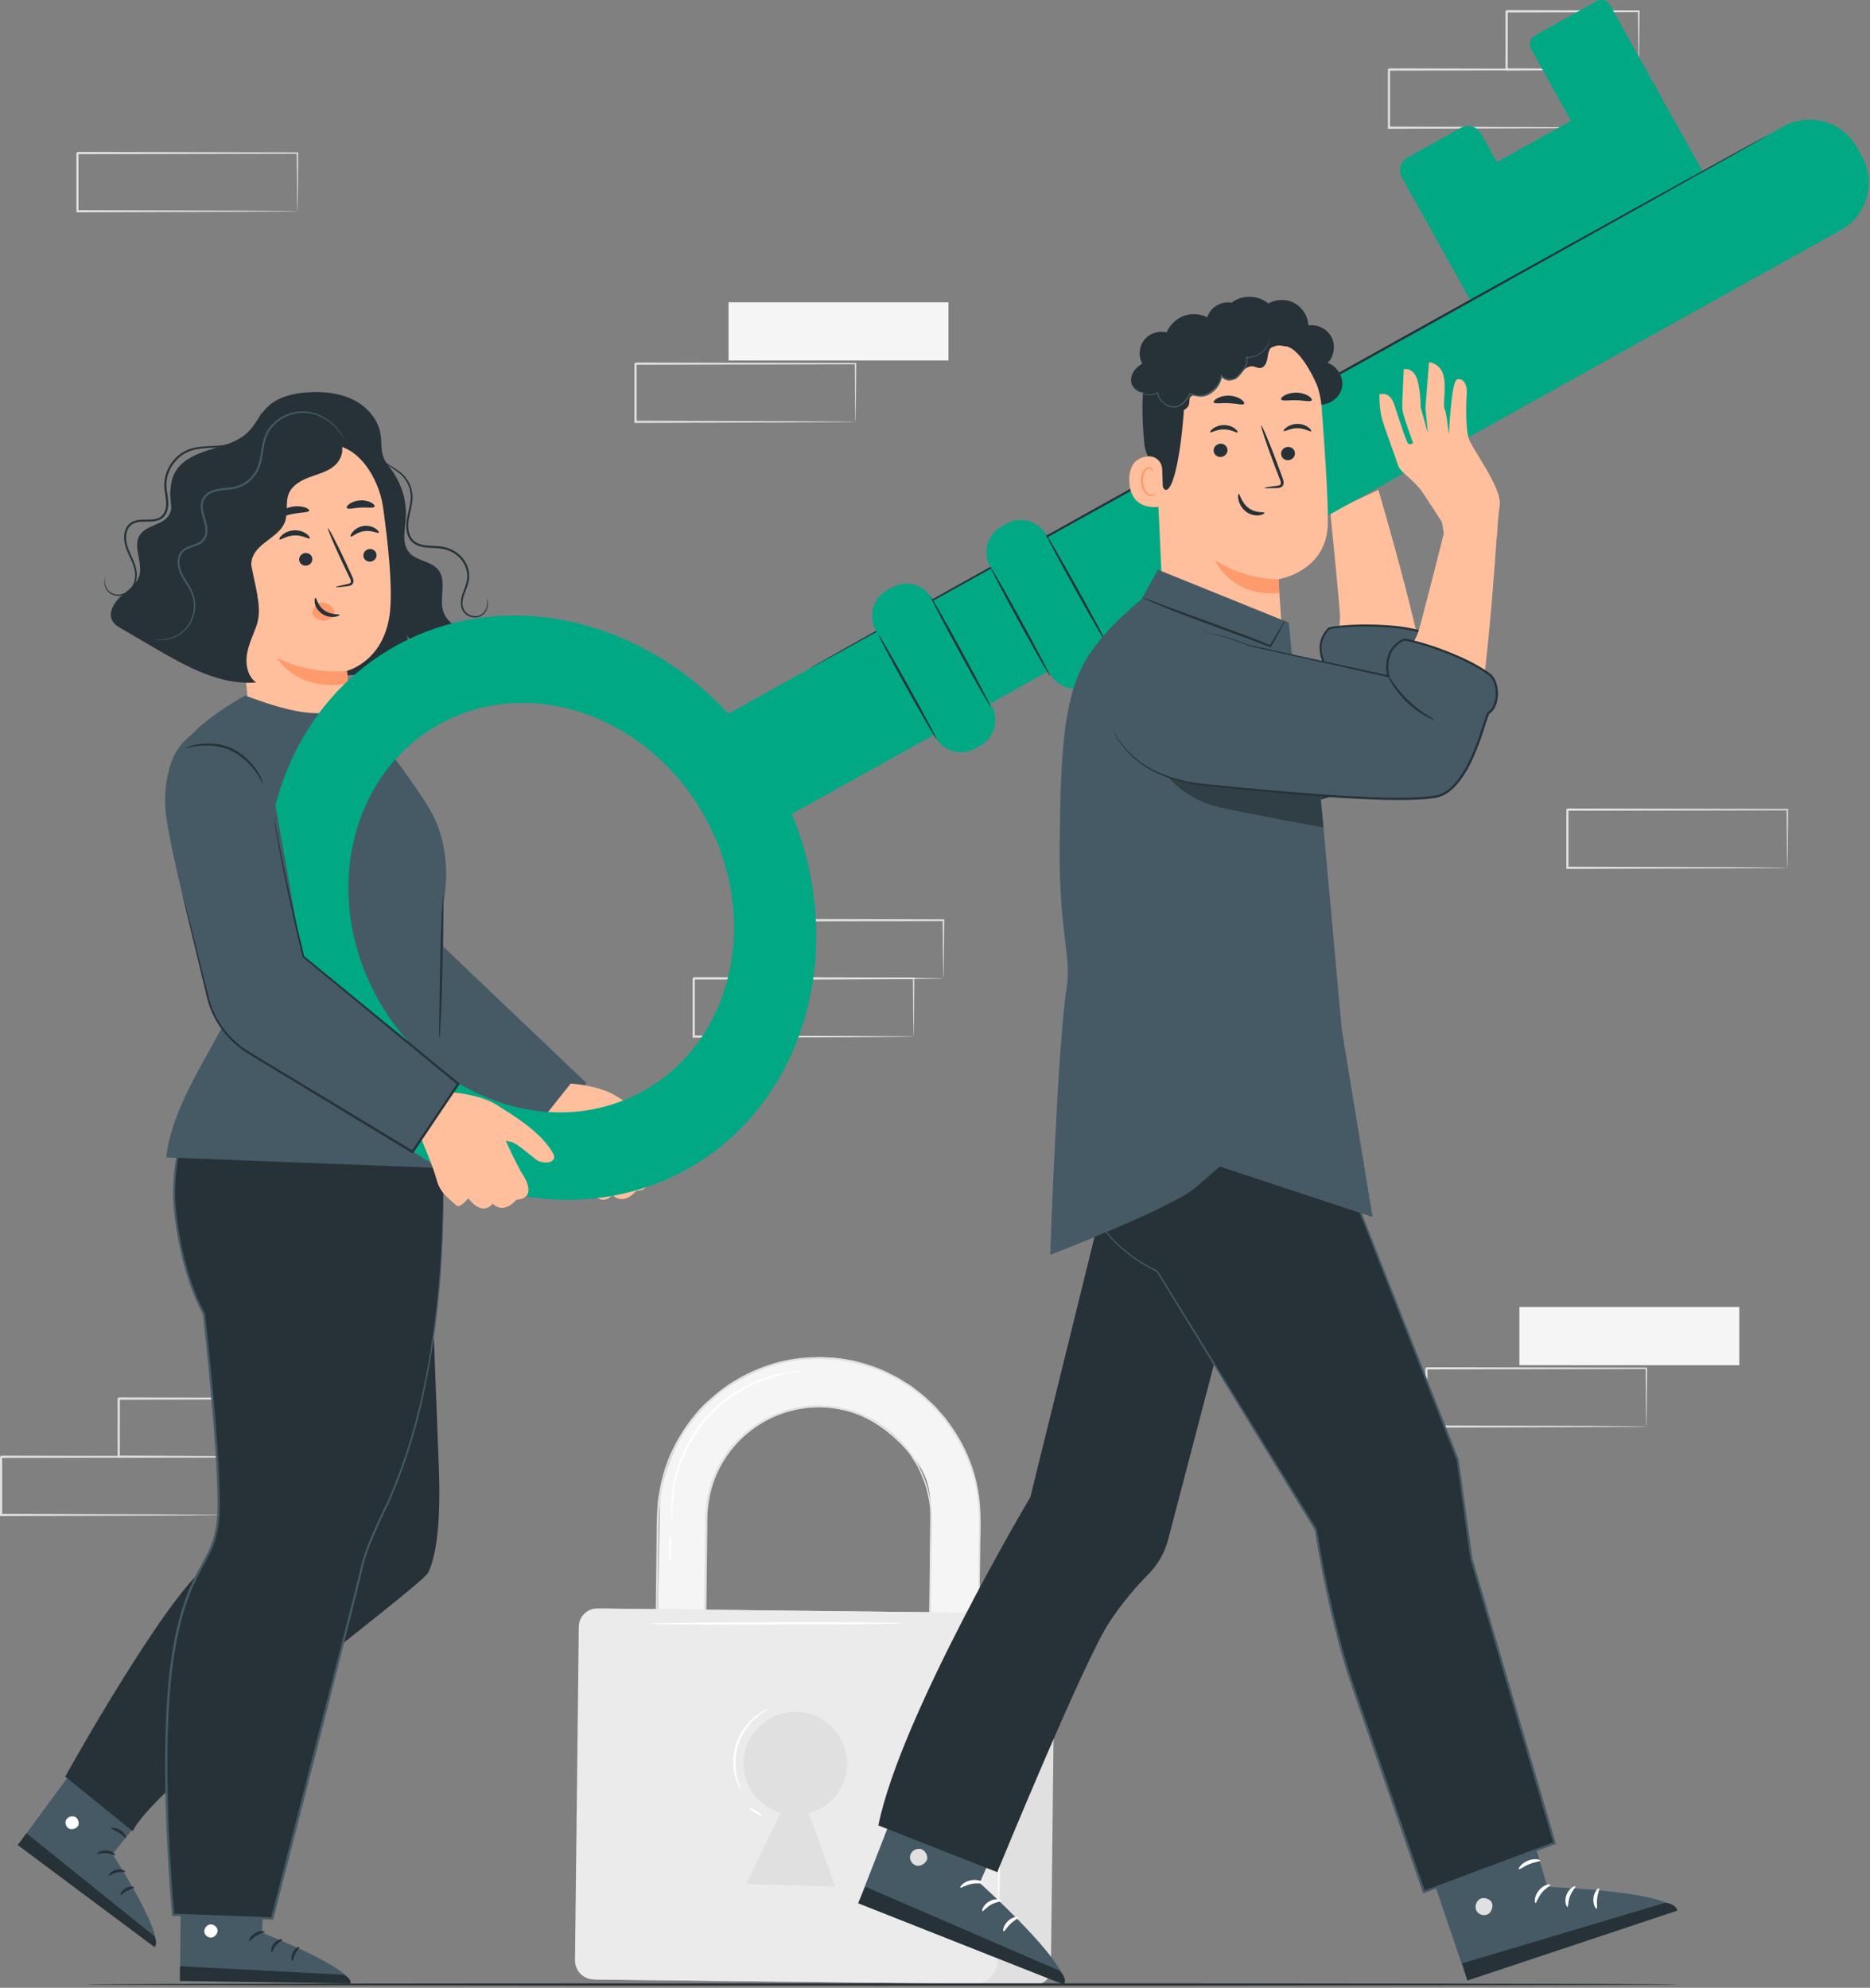 <svg width="729" height="775" viewBox="0 0 729 775" fill="none" xmlns="http://www.w3.org/2000/svg">
<rect x="0" y="0" width="729" height="775" fill="#808080" stroke="none"/>
<path d="M696.783 338.326C696.765 338.308 696.765 338.185 696.748 337.92C696.748 337.621 696.73 337.233 696.713 336.757C696.695 335.682 696.677 334.202 696.642 332.298C696.607 328.386 696.554 322.746 696.501 315.661L696.765 315.925C677.185 315.961 646.044 316.031 611.025 316.102C611.218 315.908 610.584 316.542 611.465 315.661V315.679V315.732V315.82V315.996V316.366V317.089V318.551C611.465 319.521 611.465 320.49 611.465 321.442C611.465 323.363 611.465 325.266 611.465 327.17C611.465 330.959 611.465 334.677 611.465 338.326L611.042 337.903C635.451 337.973 656.829 338.044 672.145 338.096C679.776 338.149 685.909 338.185 690.174 338.22C692.254 338.237 693.893 338.255 695.056 338.273C695.585 338.29 696.008 338.29 696.325 338.308C696.624 338.308 696.783 338.308 696.783 338.326C696.801 338.343 696.66 338.343 696.378 338.361C696.061 338.361 695.655 338.378 695.162 338.396C694.016 338.414 692.412 338.431 690.386 338.449C686.138 338.484 680.04 338.519 672.444 338.572C657.041 338.625 635.575 338.696 611.042 338.766H610.619V338.343C610.619 334.695 610.619 330.976 610.619 327.187C610.619 325.301 610.619 323.38 610.619 321.459C610.619 320.49 610.619 319.538 610.619 318.569V317.106V316.384V316.014V315.837V315.749V315.696V315.661V315.643C611.5 314.762 610.866 315.397 611.06 315.203C646.079 315.273 677.22 315.326 696.801 315.379H697.065V315.643C696.995 322.816 696.959 328.491 696.924 332.439C696.889 334.325 696.871 335.788 696.854 336.845C696.836 337.303 696.836 337.673 696.818 337.955C696.801 338.202 696.801 338.326 696.783 338.326Z" fill="#E0E0E0"/>
<path d="M380.82 695.67L361.398 704.006L362.702 589.01C363.319 575.245 356.975 569.376 353.538 565.464C322.343 529.987 275.781 555.718 275.375 591.706L274.212 694.472L255.337 694.26L257.223 586.718C257.364 574.611 266.775 553.585 276.274 546.06C328.794 504.467 382.529 547.452 382.018 592.905L380.82 695.67Z" fill="#F5F5F5"/>
<path d="M380.82 695.67C380.82 695.67 380.802 694.965 380.802 693.608C380.802 692.251 380.82 690.26 380.837 687.634C380.873 682.382 380.943 674.68 381.014 664.775C381.102 654.871 381.207 642.745 381.331 628.681C381.401 621.649 381.472 614.142 381.542 606.158C381.472 598.209 382.265 589.715 380.626 581.008C379.11 572.32 375.462 563.578 369.805 555.788C369.082 554.819 368.395 553.832 367.637 552.88C366.826 551.982 366.015 551.065 365.205 550.149C363.654 548.245 361.698 546.694 359.9 544.95C358.983 544.086 357.926 543.399 356.939 542.606C355.917 541.865 354.983 541.002 353.873 540.367C351.705 539.046 349.59 537.565 347.211 536.508C342.646 534.04 337.553 532.507 332.371 531.185C331.049 530.974 329.728 530.745 328.388 530.533L326.397 530.198C325.727 530.128 325.04 530.11 324.37 530.057C323.013 529.969 321.656 529.899 320.281 529.811C318.906 529.793 317.532 529.899 316.157 529.934C305.124 530.322 293.951 534.093 284.293 540.544C279.464 543.804 275.128 547.875 271.251 552.387C267.444 556.987 264.343 562.204 261.858 567.773C259.478 573.395 257.998 579.422 257.24 585.573C256.711 591.759 256.852 598.104 256.729 604.484C256.447 629.986 256.147 656.386 255.848 683.439C255.812 687.052 255.76 690.647 255.724 694.225L255.284 693.784C261.699 693.855 268.026 693.925 274.159 693.996L273.718 694.437C273.948 673.993 274.177 654.007 274.406 634.568C274.512 624.857 274.635 615.269 274.741 605.858C274.794 601.153 274.846 596.482 274.899 591.847C275.023 587.177 275.763 582.577 277.173 578.206C280.134 569.518 285.668 561.922 292.788 556.722C293.687 556.106 294.532 555.365 295.484 554.837L298.304 553.162C300.26 552.228 302.181 551.189 304.243 550.554C306.252 549.743 308.35 549.303 310.412 548.792C311.452 548.58 312.509 548.474 313.566 548.316L315.135 548.087L316.721 548.016C320.933 547.681 325.093 548.245 329.093 549.056C333.094 549.99 336.883 551.506 340.408 553.374C347.352 557.304 353.168 562.838 356.974 569.359C359.019 572.531 360.341 576.038 361.504 579.475C362.438 583 363.16 586.525 363.249 590.067C363.284 590.948 363.319 591.83 363.354 592.693C363.337 593.557 363.337 594.42 363.319 595.284C363.301 596.993 363.284 598.703 363.249 600.395C363.213 603.761 363.16 607.074 363.125 610.317C362.967 623.288 362.808 635.202 362.667 645.953C362.367 667.437 362.138 684.25 361.98 695.424L361.856 695.3C368.271 695.406 372.977 695.476 376.096 695.529C377.647 695.565 378.793 695.582 379.586 695.6C380.432 695.653 380.82 695.67 380.82 695.67C380.82 695.67 380.467 695.688 379.709 695.688C378.934 695.688 377.788 695.688 376.255 695.67C373.118 695.653 368.395 695.617 361.944 695.582H361.821V695.459C361.927 684.285 362.068 667.472 362.262 645.988C362.367 635.237 362.491 623.324 362.614 610.352C362.649 607.11 362.685 603.796 362.72 600.43C362.737 598.738 362.755 597.046 362.773 595.319C362.79 594.455 362.79 593.592 362.79 592.728C362.755 591.865 362.72 591.001 362.685 590.138C362.596 586.666 361.874 583.176 360.957 579.704C359.794 576.32 358.49 572.866 356.463 569.747C352.709 563.349 346.964 557.903 340.126 554.044C336.654 552.211 332.935 550.73 328.987 549.814C325.04 549.021 320.951 548.474 316.809 548.809L315.258 548.88L313.707 549.091C312.685 549.25 311.645 549.356 310.623 549.567C308.596 550.078 306.534 550.501 304.561 551.294C302.534 551.929 300.648 552.933 298.727 553.85L295.96 555.489C295.008 556.017 294.198 556.722 293.316 557.339C286.337 562.468 280.909 569.923 278.001 578.453C276.626 582.736 275.886 587.265 275.781 591.847C275.728 596.482 275.675 601.153 275.622 605.858C275.516 615.269 275.41 624.857 275.305 634.568C275.093 654.007 274.864 673.993 274.635 694.437V694.877H274.194C268.061 694.807 261.734 694.736 255.319 694.666H254.878V694.225C254.914 690.647 254.967 687.052 255.002 683.439C255.319 656.386 255.619 629.986 255.901 604.484C256.024 598.104 255.883 591.812 256.429 585.502C257.205 579.246 258.703 573.148 261.117 567.455C263.638 561.816 266.792 556.529 270.652 551.876C274.6 547.311 278.988 543.187 283.888 539.892C293.687 533.353 305.001 529.546 316.175 529.176C317.567 529.141 318.959 529.035 320.352 529.053L325.092 529.352C325.956 529.458 326.837 529.546 327.701 529.652L331.666 530.304C332.283 530.427 332.882 530.568 333.499 530.692C338.434 531.978 343.245 533.494 347.598 535.856C349.995 536.931 352.128 538.429 354.331 539.768C355.459 540.403 356.393 541.284 357.433 542.042C358.42 542.835 359.495 543.54 360.411 544.403C362.226 546.166 364.2 547.734 365.769 549.673C366.597 550.607 367.408 551.523 368.218 552.44C368.976 553.409 369.664 554.414 370.404 555.383C376.096 563.261 379.78 572.108 381.278 580.885C382.899 589.697 382.089 598.227 382.124 606.193C382.018 614.194 381.912 621.738 381.824 628.787C381.63 642.869 381.454 655.012 381.313 664.934C381.172 674.821 381.049 682.505 380.978 687.739C380.925 690.33 380.908 692.304 380.873 693.643C380.855 695.001 380.82 695.67 380.82 695.67Z" fill="#E0E0E0"/>
<path d="M403.643 773.709L232.161 771.771L233.8 627.13L404.665 629.069C408.313 629.104 411.239 632.1 411.186 635.749L409.688 767.788C409.67 771.083 406.956 773.745 403.643 773.709Z" fill="#E0E0E0"/>
<path d="M379.956 773.427L231.474 771.736C227.385 771.683 224.107 768.334 224.16 764.245L225.64 634.18C225.693 630.232 228.936 627.06 232.884 627.095L383.199 628.805C387.147 628.858 390.319 632.101 390.284 636.048L388.821 764.756C388.768 769.621 384.803 773.498 379.956 773.427Z" fill="#EBEBEB"/>
<path d="M330.239 687.792C330.362 676.425 321.092 667.155 309.654 667.366C298.974 667.56 290.056 676.478 289.845 687.158C289.668 696.463 295.819 704.306 304.314 706.844L290.814 734.549L325.621 735.589L315.329 706.967C323.824 704.659 330.133 697.027 330.239 687.792Z" fill="#E0E0E0"/>
<path d="M388.98 759.945C388.733 759.945 388.927 734.76 389.42 703.689C389.914 672.618 390.495 647.433 390.742 647.451C390.989 647.451 390.795 672.636 390.302 703.707C389.808 734.778 389.226 759.963 388.98 759.945Z" fill="#FAFAFA"/>
<path d="M352.251 632.841C352.251 633.087 330.08 633.334 302.745 633.387C275.393 633.44 253.24 633.281 253.24 633.035C253.24 632.788 275.393 632.541 302.745 632.488C330.098 632.453 352.251 632.612 352.251 632.841Z" fill="white"/>
<path d="M289.087 698.208C289.034 698.226 288.716 697.803 288.258 696.939C287.8 696.076 287.236 694.789 286.743 693.097C285.756 689.766 285.333 684.726 287.06 679.597C288.805 674.468 292.224 670.732 295.026 668.688C296.436 667.648 297.669 666.961 298.551 666.573C299.432 666.168 299.961 666.027 299.978 666.062C300.049 666.203 298.057 667.031 295.414 669.181C292.788 671.296 289.58 674.962 287.906 679.879C286.249 684.796 286.549 689.66 287.342 692.938C288.135 696.269 289.228 698.138 289.087 698.208Z" fill="white"/>
<path d="M296.947 707.866C296.824 708.078 295.625 707.566 294.303 706.738C292.964 705.91 291.995 705.064 292.118 704.852C292.241 704.641 293.44 705.152 294.762 705.98C296.101 706.826 297.088 707.655 296.947 707.866Z" fill="white"/>
<path d="M313.796 534.499C313.796 534.569 312.58 534.657 310.394 534.939C308.209 535.204 305.054 535.768 301.3 536.896C293.81 539.063 283.729 544.086 275.763 553.11C267.815 562.151 264.078 572.778 262.862 580.48C262.228 584.357 262.069 587.547 262.069 589.75C262.069 591.953 262.14 593.169 262.052 593.187C262.016 593.187 261.981 592.887 261.911 592.305C261.858 591.724 261.734 590.878 261.717 589.768C261.611 587.547 261.664 584.322 262.245 580.392C263.32 572.584 267.004 561.728 275.093 552.528C283.2 543.346 293.51 538.341 301.124 536.296C304.948 535.239 308.156 534.781 310.359 534.604C311.469 534.481 312.333 534.499 312.914 534.481C313.478 534.463 313.796 534.481 313.796 534.499Z" fill="white"/>
<path d="M261.135 608.784C260.888 608.784 260.747 606.422 260.8 603.532C260.853 600.624 261.117 598.28 261.346 598.298C261.593 598.298 261.734 600.659 261.681 603.567C261.628 606.44 261.382 608.784 261.135 608.784Z" fill="white"/>
<path d="M369.752 117.867H284.011V140.549H369.752V117.867Z" fill="#F5F5F5"/>
<path d="M333.499 164.447C333.482 164.429 333.482 164.306 333.464 164.042C333.464 163.742 333.446 163.354 333.429 162.879C333.411 161.803 333.394 160.323 333.358 158.42C333.323 154.507 333.27 148.867 333.217 141.783L333.482 142.047C313.901 142.082 282.76 142.153 247.741 142.223C247.935 142.029 247.3 142.664 248.181 141.783V141.8V141.818V141.871V141.959V142.135V142.505V143.228V144.691C248.181 145.66 248.181 146.629 248.181 147.581C248.181 149.502 248.181 151.405 248.181 153.309C248.181 157.098 248.181 160.817 248.181 164.465L247.758 164.042C272.168 164.112 293.546 164.183 308.861 164.236C316.492 164.288 322.625 164.324 326.89 164.359C328.97 164.377 330.609 164.394 331.772 164.412C332.301 164.429 332.724 164.429 333.041 164.447C333.341 164.429 333.499 164.429 333.499 164.447C333.517 164.465 333.376 164.465 333.094 164.482C332.777 164.482 332.371 164.5 331.878 164.518C330.732 164.535 329.129 164.553 327.102 164.57C322.854 164.606 316.756 164.641 309.161 164.694C293.757 164.747 272.291 164.817 247.758 164.888H247.335V164.465C247.335 160.817 247.335 157.098 247.335 153.309C247.335 151.423 247.335 149.502 247.335 147.581C247.335 146.612 247.335 145.66 247.335 144.691V143.228V142.505V142.135V141.959V141.871V141.818V141.8V141.783C248.217 140.901 247.582 141.536 247.776 141.342C282.795 141.413 313.937 141.465 333.517 141.518H333.781V141.783C333.711 148.956 333.676 154.631 333.64 158.578C333.605 160.464 333.587 161.927 333.57 162.984C333.552 163.443 333.552 163.813 333.535 164.095C333.517 164.341 333.517 164.447 333.499 164.447Z" fill="#E0E0E0"/>
<path d="M678.067 509.578H592.326V532.26H678.067V509.578Z" fill="#F5F5F5"/>
<path d="M641.814 556.158C641.796 556.141 641.796 556.017 641.779 555.753C641.779 555.454 641.761 555.066 641.743 554.59C641.726 553.515 641.708 552.034 641.673 550.131C641.638 546.219 641.585 540.579 641.532 533.494L641.796 533.758C622.216 533.794 591.074 533.864 556.055 533.935C556.249 533.741 555.615 534.375 556.478 533.494V533.512V533.529V533.582V533.67V533.846V534.199V534.922V536.384C556.478 537.354 556.478 538.323 556.478 539.275C556.478 541.196 556.478 543.099 556.478 545.002C556.478 548.792 556.478 552.51 556.478 556.158L556.055 555.735C580.465 555.806 601.843 555.876 617.158 555.929C624.789 555.982 630.922 556.017 635.187 556.053C637.267 556.07 638.906 556.088 640.069 556.106C640.598 556.123 641.021 556.123 641.338 556.141C641.655 556.141 641.796 556.141 641.814 556.158C641.831 556.176 641.69 556.176 641.409 556.194C641.091 556.194 640.686 556.211 640.192 556.229C639.047 556.247 637.443 556.264 635.416 556.282C631.169 556.317 625.071 556.352 617.475 556.405C602.072 556.458 580.606 556.529 556.073 556.599H555.65V556.176C555.65 552.528 555.65 548.809 555.65 545.02C555.65 543.134 555.65 541.213 555.65 539.292C555.65 538.323 555.65 537.371 555.65 536.402V534.939V534.199V533.829V533.653V533.564V533.512V533.494V533.476C556.531 532.595 555.897 533.23 556.091 533.036C591.11 533.106 622.251 533.159 641.831 533.212H642.096V533.476C642.025 540.649 641.99 546.324 641.955 550.272C641.92 552.158 641.902 553.621 641.884 554.678C641.867 555.136 641.867 555.506 641.849 555.788C641.831 556.035 641.814 556.158 641.814 556.158Z" fill="#E0E0E0"/>
<path d="M115.948 82.337C115.931 82.319 115.931 82.196 115.913 81.931C115.913 81.632 115.896 81.244 115.878 80.768C115.86 79.693 115.843 78.213 115.807 76.309C115.772 72.397 115.719 66.757 115.667 59.672L115.931 59.937C96.351 59.972 65.209 60.042 30.19 60.113C30.384 59.919 29.749 60.553 30.613 59.672V59.69V59.708V59.76V59.849V60.025V60.395V61.117V62.58C30.613 63.55 30.613 64.519 30.613 65.471C30.613 67.392 30.613 69.295 30.613 71.198C30.613 74.987 30.613 78.706 30.613 82.354L30.19 81.931C54.599 82.002 75.977 82.072 91.293 82.125C98.924 82.178 105.057 82.213 109.322 82.249C111.401 82.266 113.041 82.284 114.204 82.302C114.732 82.319 115.155 82.319 115.473 82.337C115.79 82.319 115.931 82.337 115.948 82.337C115.966 82.354 115.825 82.354 115.543 82.372C115.226 82.372 114.821 82.39 114.327 82.407C113.182 82.425 111.578 82.442 109.551 82.46C105.304 82.495 99.206 82.531 91.61 82.584C76.206 82.636 54.74 82.707 30.208 82.777H29.785V82.354C29.785 78.706 29.785 74.987 29.785 71.198C29.785 69.313 29.785 67.392 29.785 65.471C29.785 64.501 29.785 63.55 29.785 62.58V61.117V60.395V60.025V59.849V59.76V59.708V59.69V59.672C30.666 58.791 30.031 59.425 30.225 59.232C65.244 59.302 96.386 59.355 115.966 59.408H116.23V59.672C116.16 66.845 116.125 72.52 116.089 76.468C116.054 78.354 116.037 79.817 116.019 80.874C116.001 81.332 116.001 81.702 115.984 81.984C115.966 82.231 115.948 82.354 115.948 82.337Z" fill="#E0E0E0"/>
<path d="M627.221 49.768C627.204 49.75 627.204 49.627 627.186 49.362C627.186 49.063 627.168 48.675 627.151 48.199C627.133 47.124 627.115 45.644 627.08 43.74C627.045 39.828 626.992 34.188 626.939 27.103L627.204 27.367C607.623 27.403 576.482 27.473 541.463 27.544C541.657 27.35 541.022 27.984 541.886 27.103V27.121V27.138V27.191V27.279V27.456V27.826V28.548V30.011C541.886 30.98 541.886 31.95 541.886 32.901C541.886 34.822 541.886 36.726 541.886 38.629C541.886 42.418 541.886 46.137 541.886 49.785L541.463 49.362C565.872 49.433 587.25 49.503 602.565 49.556C610.196 49.609 616.33 49.644 620.595 49.679C622.674 49.697 624.313 49.715 625.476 49.732C626.005 49.75 626.428 49.75 626.745 49.768C627.063 49.75 627.221 49.75 627.221 49.768C627.239 49.785 627.098 49.785 626.816 49.803C626.499 49.803 626.093 49.821 625.6 49.838C624.454 49.856 622.85 49.873 620.824 49.891C616.576 49.926 610.478 49.962 602.882 50.014C587.479 50.067 566.013 50.138 541.48 50.208H541.057V49.785C541.057 46.137 541.057 42.418 541.057 38.629C541.057 36.743 541.057 34.822 541.057 32.901C541.057 31.932 541.057 30.98 541.057 30.011V28.548V27.826V27.456V27.279V27.191V27.138V27.121V27.103C541.939 26.222 541.304 26.856 541.498 26.663C576.517 26.733 607.659 26.786 627.239 26.839H627.503V27.103C627.433 34.276 627.397 39.951 627.362 43.899C627.327 45.785 627.309 47.247 627.292 48.305C627.274 48.763 627.274 49.133 627.256 49.415C627.239 49.644 627.239 49.768 627.221 49.768Z" fill="#E0E0E0"/>
<path d="M638.853 27.085C638.835 27.068 638.835 26.927 638.818 26.645C638.8 26.328 638.8 25.922 638.782 25.447C638.765 24.336 638.73 22.82 638.712 20.899C638.677 16.916 638.606 11.312 638.536 4.403L638.853 4.721C625.512 4.756 607.341 4.791 587.338 4.844C586.95 5.232 587.867 4.315 587.779 4.403V4.421V4.439V4.492V4.58V4.774V5.144V5.884V7.364C587.779 8.351 587.779 9.338 587.779 10.307C587.779 12.264 587.779 14.185 587.779 16.088C587.779 19.877 587.761 23.561 587.761 27.085L587.338 26.663C602.213 26.751 615.008 26.803 624.19 26.856C628.719 26.909 632.35 26.945 634.923 26.98C636.121 26.997 637.091 27.015 637.813 27.033C638.483 27.05 638.835 27.068 638.853 27.085C638.871 27.103 638.553 27.121 637.919 27.138C637.214 27.156 636.28 27.174 635.117 27.191C632.561 27.227 628.966 27.262 624.472 27.315C615.219 27.367 602.318 27.438 587.338 27.509H586.915V27.085C586.915 23.561 586.897 19.877 586.897 16.088C586.897 14.185 586.897 12.264 586.897 10.307C586.897 9.338 586.897 8.351 586.897 7.364V5.884V5.144V4.774V4.58V4.492V4.439V4.421V4.403C586.809 4.492 587.726 3.575 587.338 3.963C607.341 4.016 625.512 4.051 638.853 4.086H639.17V4.403C639.1 11.383 639.047 17.075 638.994 21.093C638.959 22.979 638.941 24.477 638.923 25.57C638.888 26.574 638.871 27.103 638.853 27.085Z" fill="#E0E0E0"/>
<path d="M86.164 590.631C86.164 590.614 86.146 590.49 86.146 590.226C86.146 589.926 86.129 589.538 86.111 589.063C86.093 587.988 86.076 586.507 86.04 584.604C86.005 580.691 85.952 575.052 85.9 567.967L86.164 568.231C66.584 568.266 35.442 568.337 0.423 568.407C0.617 568.213 -0.018 568.848 0.846 567.967V567.984V568.002V568.055V568.143V568.319V568.689V569.412V570.875C0.846 571.844 0.846 572.813 0.846 573.765C0.846 575.686 0.846 577.589 0.846 579.493C0.846 583.282 0.846 587.001 0.846 590.649L0.423 590.226C24.832 590.296 46.21 590.367 61.525 590.42C69.157 590.473 75.29 590.508 79.555 590.543C81.635 590.561 83.273 590.578 84.437 590.596C84.965 590.614 85.388 590.614 85.706 590.631C86.005 590.614 86.164 590.631 86.164 590.631C86.181 590.649 86.04 590.649 85.758 590.666C85.441 590.666 85.036 590.684 84.542 590.702C83.397 590.719 81.793 590.737 79.766 590.755C75.519 590.79 69.421 590.825 61.825 590.878C46.422 590.931 24.956 591.001 0.423 591.072H0V590.649C0 587.001 0 583.282 0 579.493C0 577.607 0 575.686 0 573.765C0 572.796 0 571.844 0 570.875V569.412V568.689V568.319V568.143V568.055V568.002V567.984V567.967C0.881 567.085 0.247 567.72 0.441 567.526C35.459 567.597 66.601 567.649 86.181 567.702H86.446V567.967C86.375 575.14 86.34 580.815 86.305 584.762C86.27 586.648 86.252 588.111 86.234 589.168C86.217 589.627 86.217 589.997 86.199 590.279C86.181 590.525 86.181 590.649 86.164 590.631Z" fill="#E0E0E0"/>
<path d="M97.796 567.949C97.778 567.931 97.778 567.79 97.76 567.526C97.743 567.209 97.743 566.804 97.725 566.328C97.708 565.217 97.672 563.702 97.655 561.781C97.62 557.798 97.549 552.193 97.478 545.285L97.796 545.602C84.454 545.637 66.284 545.672 46.281 545.725C45.893 546.113 46.809 545.196 46.721 545.285V545.302V545.32V545.373V545.461V545.655V546.025V546.765V548.245C46.721 549.232 46.721 550.219 46.721 551.189C46.721 553.145 46.721 555.066 46.721 556.969C46.721 560.758 46.704 564.442 46.704 567.967L46.281 567.544C61.155 567.632 73.95 567.685 83.132 567.738C87.662 567.79 91.293 567.826 93.866 567.861C95.064 567.879 96.033 567.896 96.756 567.914C97.426 567.914 97.778 567.931 97.796 567.949C97.813 567.967 97.496 567.984 96.862 568.002C96.157 568.02 95.223 568.037 94.059 568.055C91.504 568.09 87.909 568.125 83.415 568.178C74.162 568.231 61.261 568.302 46.281 568.372H45.858V567.949C45.858 564.424 45.84 560.741 45.84 556.952C45.84 555.048 45.84 553.127 45.84 551.171C45.84 550.202 45.84 549.215 45.84 548.228V546.747V546.007V545.637V545.443V545.355V545.302V545.285V545.267C45.752 545.355 46.668 544.439 46.281 544.826C66.284 544.879 84.454 544.914 97.796 544.95H98.113V545.267C98.042 552.246 97.99 557.939 97.937 561.957C97.901 563.843 97.884 565.341 97.866 566.433C97.831 567.456 97.813 567.984 97.796 567.949Z" fill="#E0E0E0"/>
<path d="M356.164 404.116C356.146 404.099 356.146 403.975 356.146 403.711C356.146 403.411 356.129 403.024 356.111 402.548C356.093 401.473 356.076 399.992 356.04 398.089C356.005 394.176 355.952 388.537 355.899 381.452L356.164 381.716C336.584 381.751 305.442 381.822 270.423 381.892C270.617 381.699 269.982 382.333 270.864 381.452V381.469V381.487V381.54V381.628V381.804V382.174V382.897V384.36C270.864 385.329 270.864 386.298 270.864 387.25C270.864 389.171 270.864 391.074 270.864 392.978C270.864 396.767 270.864 400.486 270.864 404.134L270.441 403.711C294.85 403.781 316.228 403.852 331.543 403.905C339.174 403.958 345.307 403.993 349.572 404.028C351.652 404.046 353.291 404.063 354.454 404.081C354.983 404.099 355.406 404.099 355.723 404.116C356.005 404.099 356.146 404.116 356.164 404.116C356.181 404.134 356.04 404.134 355.758 404.152C355.441 404.152 355.036 404.169 354.542 404.187C353.397 404.204 351.793 404.222 349.766 404.24C345.519 404.275 339.421 404.31 331.825 404.363C316.422 404.416 294.956 404.486 270.423 404.557H270V404.134C270 400.486 270 396.767 270 392.978C270 391.092 270 389.171 270 387.25C270 386.281 270 385.329 270 384.36V382.897V382.174V381.804V381.628V381.54V381.487V381.469V381.452C270.881 380.571 270.247 381.205 270.441 381.011C305.46 381.082 336.601 381.135 356.181 381.187H356.446V381.452C356.375 388.625 356.34 394.3 356.305 398.247C356.27 400.133 356.252 401.596 356.234 402.653C356.217 403.112 356.217 403.482 356.199 403.764C356.181 404.011 356.164 404.134 356.164 404.116Z" fill="#E0E0E0"/>
<path d="M367.796 381.434C367.778 381.416 367.778 381.275 367.76 381.011C367.743 380.694 367.743 380.288 367.725 379.813C367.707 378.702 367.672 377.187 367.655 375.266C367.619 371.283 367.549 365.678 367.478 358.77L367.796 359.087C354.454 359.122 336.284 359.157 316.281 359.21C315.893 359.598 316.809 358.681 316.721 358.77V358.787V358.805V358.858V358.946V359.14V359.51V360.25V361.73C316.721 362.717 316.721 363.704 316.721 364.674C316.721 366.63 316.721 368.551 316.721 370.454C316.721 374.243 316.704 377.927 316.704 381.452L316.281 381.029C331.155 381.117 343.95 381.17 353.132 381.223C357.662 381.275 361.292 381.311 363.865 381.346C365.064 381.364 366.033 381.381 366.756 381.399C367.408 381.399 367.778 381.416 367.796 381.434C367.813 381.452 367.496 381.469 366.862 381.487C366.157 381.505 365.222 381.522 364.059 381.54C361.504 381.575 357.909 381.61 353.414 381.663C344.162 381.716 331.261 381.787 316.281 381.857H315.858V381.434C315.858 377.909 315.84 374.226 315.84 370.437C315.84 368.533 315.84 366.612 315.84 364.656C315.84 363.687 315.84 362.7 315.84 361.713V360.232V359.492V359.122V358.928V358.84V358.787V358.77V358.752C315.752 358.84 316.668 357.924 316.281 358.311C336.284 358.364 354.454 358.399 367.796 358.435H368.113V358.752C368.042 365.731 367.989 371.424 367.937 375.442C367.901 377.328 367.884 378.826 367.866 379.918C367.831 380.941 367.813 381.452 367.796 381.434Z" fill="#E0E0E0"/>
<path d="M653.833 773.692C653.833 773.938 515.027 774.15 343.827 774.15C172.574 774.15 33.785 773.938 33.785 773.692C33.785 773.445 172.574 773.234 343.827 773.234C515.009 773.234 653.833 773.445 653.833 773.692Z" fill="#263238"/>
<path d="M38.685 676.249L7.015 719.269L60.345 758.958C63.817 753.636 43.849 722.864 43.849 722.864L65.279 696.128L38.685 676.249Z" fill="#455A64"/>
<path d="M29.062 708.289C27.828 707.796 26.242 708.43 25.713 709.646C25.185 710.862 25.802 712.484 27.035 712.977C28.269 713.488 30.19 712.783 30.578 711.514C30.965 710.245 30.137 708.395 28.815 708.201" fill="white"/>
<path d="M6.944 719.357L10.31 714.739L60.133 754.852C60.133 754.852 61.719 757.654 60.204 759.117L6.944 719.357Z" fill="#263238"/>
<path d="M44.906 723.252C44.712 723.499 43.32 722.653 41.416 722.547C39.513 722.388 38.015 723.023 37.856 722.741C37.663 722.512 39.196 721.243 41.505 721.419C43.796 721.56 45.135 723.04 44.906 723.252Z" fill="#263238"/>
<path d="M48.783 729.72C48.66 730.019 47.197 729.614 45.488 730.072C43.778 730.46 42.668 731.482 42.404 731.288C42.121 731.147 43.091 729.491 45.206 728.98C47.338 728.433 48.96 729.473 48.783 729.72Z" fill="#263238"/>
<path d="M46.968 738.779C46.686 738.655 47.303 737.087 49.03 736.153C50.757 735.219 52.396 735.571 52.343 735.871C52.326 736.188 50.969 736.364 49.559 737.157C48.149 737.897 47.25 738.937 46.968 738.779Z" fill="#263238"/>
<path d="M49.118 716.608C48.836 716.766 47.902 715.515 46.351 714.528C44.818 713.506 43.32 713.136 43.338 712.818C43.32 712.519 45.17 712.378 46.968 713.576C48.783 714.757 49.4 716.502 49.118 716.608Z" fill="#263238"/>
<path d="M167.622 496.237C168.591 501.63 170.089 547.505 171.059 571.703C172.028 595.901 169.614 607.815 166.847 613.225C164.08 618.636 59.728 695.547 51.779 713.964L25.414 692.657C25.414 692.657 64.116 623.042 80.718 610.405C97.32 597.769 129.043 586.137 129.043 586.137L120.02 453.622L163.357 451.26L167.622 496.237Z" fill="#263238"/>
<path d="M70.637 718.775L70.179 772.211L136.657 773.128C136.357 766.766 102.149 753.548 102.149 753.548L103.841 719.322L70.637 718.775Z" fill="#455A64"/>
<path d="M81.617 750.375C80.33 750.71 79.414 752.138 79.696 753.442C79.978 754.746 81.423 755.68 82.727 755.363C84.031 755.046 85.159 753.371 84.736 752.102C84.314 750.833 82.551 749.829 81.37 750.446" fill="white"/>
<path d="M70.161 772.317L70.179 766.589L134.066 769.903C134.066 769.903 136.992 771.242 136.622 773.322L70.161 772.317Z" fill="#263238"/>
<path d="M103.206 753.213C103.189 753.53 101.567 753.653 99.946 754.676C98.307 755.663 97.461 757.055 97.161 756.914C96.862 756.843 97.373 754.905 99.347 753.706C101.321 752.508 103.295 752.913 103.206 753.213Z" fill="#263238"/>
<path d="M110.15 756.191C110.221 756.508 108.811 757.037 107.683 758.394C106.52 759.716 106.22 761.196 105.903 761.179C105.603 761.232 105.392 759.328 106.819 757.654C108.229 755.997 110.133 755.891 110.15 756.191Z" fill="#263238"/>
<path d="M113.992 764.598C113.693 764.668 113.27 763.029 114.133 761.267C114.979 759.487 116.513 758.817 116.654 759.082C116.83 759.346 115.843 760.298 115.155 761.76C114.415 763.206 114.31 764.563 113.992 764.598Z" fill="#263238"/>
<path d="M102.73 745.37C102.589 745.67 101.109 745.194 99.276 745.3C97.443 745.37 95.998 745.952 95.839 745.67C95.663 745.44 97.073 744.242 99.223 744.172C101.391 744.066 102.889 745.123 102.73 745.37Z" fill="#263238"/>
<path d="M172.416 445.779C172.416 448.916 177.474 527.872 151.655 584.956C151.655 584.956 142.719 602.827 141.151 610.634C139.582 618.459 106.114 747.925 106.114 747.925L67.518 746.515C67.518 746.515 61.332 681.641 67.588 644.102C73.845 606.563 85.265 610.934 85.265 586.701C85.265 562.468 79.502 512.169 79.502 512.169C79.502 512.169 71.078 498.422 68.205 471.81C65.879 450.185 76.048 427.01 76.048 427.01L86.129 409.192L171.27 404.733L172.416 445.779Z" fill="#263238"/>
<path d="M172.416 445.779C172.416 445.779 172.434 444.863 172.398 443.1C172.363 441.303 172.31 438.659 172.222 435.205C172.046 428.243 171.799 417.986 171.464 404.733V404.521L171.253 404.539C150.333 405.597 121.271 407.077 86.111 408.875L85.917 408.892L85.829 409.051C82.692 414.585 79.273 420.63 75.731 426.869L75.713 426.886V426.904C73.175 433.037 71.131 439.576 69.65 446.431C68.135 453.287 67.289 460.513 67.518 467.915C67.994 475.317 69.192 482.772 70.99 490.28C72.858 497.77 75.237 505.313 79.15 512.433L79.097 512.257C80.559 525.405 81.899 539.028 83.062 553.057C83.626 560.071 84.137 567.191 84.472 574.399C84.648 577.995 84.772 581.625 84.807 585.273C84.877 587.106 84.736 588.904 84.701 590.737C84.507 592.552 84.419 594.385 84.031 596.165C83.397 599.76 82.093 603.232 80.383 606.51C78.674 609.806 76.753 613.066 75.149 616.503C71.871 623.377 69.756 630.796 68.223 638.357C65.156 653.514 64.522 669.269 64.363 685.131C64.293 706.104 65.35 726.671 67.077 746.586L67.112 746.991L67.518 747.009C80.665 747.485 93.548 747.961 106.114 748.401L106.484 748.419L106.573 748.066C117.746 704.694 128.197 664.158 137.379 627.712C138.507 623.147 139.618 618.653 140.728 614.23C141.292 611.991 141.662 609.771 142.349 607.656C143.019 605.523 143.812 603.444 144.623 601.399C146.279 597.311 148.06 593.345 149.875 589.486C150.333 588.516 150.791 587.564 151.249 586.613C151.725 585.679 152.184 584.709 152.554 583.722C153.347 581.766 154.14 579.845 154.915 577.924C160.996 562.538 164.591 547.611 167.111 533.988C172.046 506.653 172.698 484.411 172.927 469.254C173.033 454.027 172.416 445.779 172.416 445.779C172.416 445.779 172.398 446.29 172.434 447.313C172.451 448.335 172.504 449.85 172.557 451.807C172.663 455.772 172.733 461.641 172.627 469.219C172.31 484.376 171.552 506.6 166.547 533.864C163.992 547.452 160.379 562.345 154.281 577.66C153.505 579.563 152.712 581.484 151.919 583.423C151.549 584.41 151.108 585.344 150.615 586.296C150.157 587.247 149.699 588.217 149.223 589.168C147.39 593.046 145.592 597.011 143.918 601.117C143.09 603.179 142.296 605.277 141.609 607.427C140.904 609.594 140.516 611.85 139.952 614.036C138.842 618.459 137.732 622.954 136.586 627.518C127.228 663.929 116.812 704.465 105.656 747.837L106.114 747.502C93.548 747.044 80.665 746.568 67.518 746.093L67.958 746.516C66.249 726.653 65.191 706.086 65.262 685.166C65.438 669.34 66.055 653.619 69.104 638.568C70.62 631.061 72.734 623.711 75.96 616.926C77.546 613.525 79.449 610.299 81.176 606.951C82.921 603.62 84.261 600.042 84.913 596.341C85.318 594.508 85.406 592.64 85.6 590.807C85.635 588.957 85.776 587.106 85.706 585.273C85.671 581.608 85.547 577.977 85.371 574.364C85.018 567.138 84.507 560.018 83.943 553.004C82.78 538.975 81.423 525.334 79.943 512.169L79.925 512.081L79.872 511.993C76.065 505.066 73.651 497.506 71.783 490.104C70.003 482.666 68.787 475.194 68.311 467.897C68.082 460.583 68.892 453.41 70.391 446.608C71.853 439.787 73.88 433.266 76.383 427.204L76.365 427.239C79.89 421 83.291 414.937 86.411 409.403L86.129 409.58C121.289 407.676 150.351 406.108 171.253 404.98L171.041 404.786C171.447 418.021 171.764 428.279 171.993 435.24C172.116 438.694 172.204 441.338 172.257 443.136C172.345 444.863 172.416 445.779 172.416 445.779Z" fill="#455A64"/>
<path d="M144.729 284.061C144.729 284.061 121.729 280.008 123.95 309.493C125.272 327.152 130.471 357.36 133.343 376.658C134.33 383.337 136.516 395.286 145.345 402.301L208.616 446.097L228.584 422.216L172.081 368.392L163.199 315.168L144.729 284.061Z" fill="#455A64"/>
<path d="M147.425 177.788C154.721 183.534 158.898 193.051 158.176 202.321C157.823 206.815 156.59 211.961 159.515 215.398C162.406 218.8 168.116 218.694 170.883 222.201C174.161 226.325 171.411 232.458 172.592 237.587C173.685 242.398 178.778 245.958 183.678 245.324C177.932 250.012 170.865 253.078 163.516 254.065C161.63 251.651 159.762 249.236 157.876 246.822C160.009 249.36 159.445 253.395 157.383 255.986C155.321 258.577 152.113 259.987 148.958 260.991C133.855 265.785 116.548 262.965 103.753 253.642" fill="#263238"/>
<path d="M62.777 217.566C63.905 214.112 65.79 210.922 66.548 207.362C68.187 199.73 64.469 191.147 68.17 184.274C70.813 179.392 76.418 176.995 81.723 175.356C87.028 173.717 92.72 172.343 96.685 168.448C99.593 165.593 101.232 161.663 104.14 158.79C108.264 154.701 114.345 153.326 120.143 152.956C126.1 152.586 132.251 153.168 137.591 155.794C142.948 158.42 147.39 163.354 148.341 169.241C148.8 172.114 148.447 175.11 149.364 177.877C150.351 180.908 152.747 183.27 154.21 186.107C157.312 192.099 155.638 200.171 150.386 204.436L109.533 257.202C100.95 260.445 80.154 256.515 73.528 250.188C66.901 243.843 59.939 226.29 62.777 217.566Z" fill="#263238"/>
<path d="M149.328 197.739C147.637 185.755 138.525 171.602 126.629 173.788L89.9 186.142C86.287 186.812 88.878 192.698 89.231 196.364L97.214 279.197C97.161 279.215 92.262 282.74 90.482 282.052C90.024 281.876 89.618 282.387 89.883 282.792C94.289 289.19 115.12 317.195 136.569 308.647C141.362 306.743 136.075 291.64 136.621 286.035L135.987 271.742C135.511 264.446 135.282 261.45 135.3 261.52C135.3 261.52 150.492 257.784 152.131 237.481C152.959 227.365 151.197 211.045 149.328 197.739Z" fill="#FFBF9D"/>
<path d="M146.773 216.174C146.932 217.531 145.909 218.782 144.499 218.958C143.09 219.134 141.821 218.2 141.662 216.843C141.503 215.486 142.526 214.235 143.935 214.059C145.345 213.865 146.614 214.817 146.773 216.174Z" fill="#263238"/>
<path d="M121.747 217.742C121.906 219.099 120.883 220.35 119.473 220.527C118.064 220.703 116.795 219.769 116.636 218.412C116.477 217.055 117.5 215.803 118.909 215.627C120.337 215.433 121.606 216.385 121.747 217.742Z" fill="#263238"/>
<path d="M147.689 207.679C147.407 208.155 145.01 206.639 142.014 207.08C139.018 207.467 137.097 209.565 136.709 209.194C136.516 209.036 136.745 208.207 137.591 207.273C138.401 206.339 139.899 205.317 141.768 205.053C143.636 204.806 145.328 205.37 146.367 206.057C147.39 206.745 147.83 207.467 147.689 207.679Z" fill="#263238"/>
<path d="M120.76 209.899C120.407 210.34 118.046 208.631 114.821 208.754C111.595 208.842 109.304 210.71 108.934 210.305C108.758 210.129 109.093 209.353 110.097 208.507C111.067 207.661 112.776 206.815 114.785 206.745C116.795 206.674 118.522 207.397 119.526 208.172C120.566 208.965 120.936 209.706 120.76 209.899Z" fill="#263238"/>
<path d="M130.876 228.898C130.859 228.74 132.55 228.317 135.317 227.735C136.022 227.612 136.674 227.418 136.763 226.924C136.886 226.396 136.534 225.655 136.128 224.862C135.335 223.206 134.507 221.461 133.626 219.646C130.136 212.208 127.545 206.057 127.845 205.916C128.144 205.775 131.229 211.697 134.718 219.134C135.564 220.967 136.375 222.73 137.133 224.404C137.468 225.179 137.996 226.061 137.714 227.153C137.573 227.7 137.08 228.123 136.639 228.281C136.199 228.458 135.793 228.493 135.458 228.546C132.639 228.898 130.894 229.039 130.876 228.898Z" fill="#263238"/>
<path d="M135.3 261.52C135.3 261.52 121.87 263.424 107.877 256.409C107.877 256.409 115.719 269.98 135.652 266.561L135.3 261.52Z" fill="#FF9A6C"/>
<path d="M122.434 236.97C122.804 236.336 123.21 235.648 123.862 235.278C124.567 234.873 125.448 234.89 126.259 235.031C127.439 235.243 128.585 235.754 129.396 236.635C130.206 237.516 130.594 238.82 130.189 239.948C129.872 241.112 128.144 241.746 126.964 241.94C125.783 242.151 124.549 241.799 123.509 241.217C122.628 240.724 121.782 239.931 121.747 238.926C121.712 238.239 122.064 237.587 122.434 236.97Z" fill="#FF9A6C"/>
<path d="M122.998 233.075C123.439 233.022 123.685 236.018 126.417 237.957C129.149 239.896 132.321 239.314 132.392 239.737C132.444 239.931 131.722 240.371 130.365 240.512C129.043 240.653 127.069 240.389 125.395 239.191C123.721 238.01 122.91 236.3 122.716 235.084C122.505 233.85 122.787 233.075 122.998 233.075Z" fill="#263238"/>
<path d="M120.531 199.078C120.319 199.854 117.517 199.713 114.309 200.347C111.084 200.929 108.529 202.074 108.053 201.44C107.841 201.14 108.247 200.382 109.234 199.572C110.221 198.761 111.842 197.95 113.781 197.58C115.719 197.21 117.517 197.386 118.751 197.774C119.967 198.162 120.619 198.708 120.531 199.078Z" fill="#263238"/>
<path d="M145.98 197.545C145.469 198.215 143.248 197.739 140.622 197.897C137.996 197.986 135.811 198.691 135.247 198.074C135 197.774 135.3 197.122 136.216 196.452C137.133 195.783 138.684 195.183 140.499 195.095C142.296 195.007 143.9 195.465 144.87 196.029C145.856 196.593 146.209 197.228 145.98 197.545Z" fill="#263238"/>
<path d="M81.776 189.015C83.626 186.16 86.957 184.697 90.129 183.463C103.806 178.176 118.134 174.528 132.674 172.625C134.489 175.603 132.815 179.674 130.083 181.842C127.351 184.01 123.844 184.873 120.566 186.089C117.288 187.305 113.939 189.191 112.6 192.416C111.172 195.835 112.371 199.907 111.12 203.396C108.952 209.406 100.563 211.345 98.43 217.372C96.826 221.937 99.453 226.783 100.122 231.559C100.862 236.988 98.853 242.715 94.888 246.487C91.751 249.465 87.468 251.122 83.168 251.21C82.181 233.956 81.176 216.72 80.189 199.466C79.96 195.906 79.819 192.029 81.776 189.015Z" fill="#263238"/>
<path d="M47.021 232.599C49.753 230.149 53.154 228.052 54.247 224.545C55.833 219.452 51.744 213.477 54.37 208.842C56.767 204.612 63.834 204.824 66.073 200.506C67.817 197.14 65.808 194.144 66.478 191.183C67.148 188.222 71.342 185.631 74.356 185.984L97.919 220.121C100.105 231.577 102.308 237.675 99.84 244.372C98.483 248.055 96.738 251.633 96.21 255.51C95.681 259.388 96.668 263.776 99.84 266.085C85.759 267.195 72.558 259.811 60.362 252.691C56.062 250.17 51.762 247.668 47.444 245.147C46.105 244.354 44.695 243.526 43.902 242.187C42.016 239.067 44.307 235.031 47.021 232.599Z" fill="#263238"/>
<path d="M60.01 249.236C60.01 249.236 60.503 249.43 61.508 249.518C62.513 249.624 64.028 249.659 65.896 249.201C67.747 248.743 70.003 247.809 72.012 245.905C74.021 244.037 75.642 241.129 76.048 237.675C76.242 235.948 76.118 234.097 75.59 232.264C75.043 230.431 74.021 228.722 72.981 227.03C71.941 225.338 70.813 223.593 70.285 221.602C69.774 219.646 69.756 217.319 71.043 215.627C72.329 213.918 74.708 213.495 76.911 212.596C78.022 212.155 79.167 211.468 79.907 210.375C80.648 209.283 80.894 207.943 80.877 206.674C80.841 204.101 79.749 201.739 79.273 199.343C79.026 198.144 78.938 196.893 79.255 195.747C79.555 194.602 80.278 193.58 81.282 192.892C83.309 191.447 85.917 191.2 88.402 190.989C90.922 190.813 93.548 190.249 95.663 188.856C97.813 187.535 99.523 185.631 100.633 183.463C101.726 181.278 102.114 178.934 102.466 176.713C102.801 174.493 103.118 172.325 103.841 170.386C104.581 168.448 105.762 166.756 107.154 165.399C109.992 162.702 113.587 161.257 116.9 160.993C120.231 160.711 123.262 161.592 125.624 162.808C128.003 164.024 129.783 165.557 131.052 166.932C133.59 169.752 134.295 171.796 134.401 171.743C134.419 171.743 134.366 171.62 134.26 171.373C134.154 171.144 134.013 170.774 133.766 170.333C133.308 169.435 132.533 168.166 131.264 166.721C130.012 165.275 128.232 163.689 125.818 162.403C123.421 161.116 120.319 160.164 116.83 160.411C113.393 160.658 109.657 162.103 106.661 164.905C105.198 166.333 103.929 168.095 103.153 170.14C102.36 172.184 102.043 174.405 101.708 176.608C101.356 178.811 100.95 181.084 99.928 183.129C98.888 185.155 97.267 186.935 95.24 188.187C93.231 189.491 90.834 190.002 88.332 190.196C85.864 190.425 83.08 190.636 80.806 192.24C79.678 193.016 78.797 194.214 78.462 195.553C78.11 196.893 78.216 198.25 78.48 199.519C78.991 202.057 80.066 204.348 80.084 206.709C80.101 207.873 79.872 209.036 79.255 209.935C78.638 210.851 77.669 211.45 76.612 211.891C75.554 212.332 74.426 212.631 73.334 213.107C72.241 213.548 71.166 214.2 70.443 215.187C68.963 217.178 69.033 219.734 69.597 221.796C70.179 223.946 71.377 225.708 72.417 227.4C73.475 229.092 74.479 230.731 75.008 232.458C75.537 234.185 75.66 235.965 75.501 237.622C75.166 240.953 73.633 243.755 71.73 245.588C69.826 247.439 67.659 248.408 65.843 248.901C62.142 249.853 60.01 249.095 60.01 249.236Z" fill="#455A64"/>
<path d="M41.223 224.968C41.223 224.968 40.941 225.32 40.764 226.114C40.588 226.907 40.606 228.211 41.364 229.603C41.751 230.273 42.333 230.978 43.161 231.489C43.99 232 45.029 232.317 46.175 232.282C48.413 232.3 51.057 230.96 52.343 228.369C52.996 227.101 53.348 225.62 53.348 224.069C53.348 222.518 52.943 220.932 52.361 219.416C51.251 216.367 49.206 213.407 49.171 209.829C49.136 208.102 49.541 206.234 50.81 204.982C52.062 203.713 54 203.396 55.921 203.379C57.86 203.308 59.957 203.555 62.019 202.744C63.024 202.339 63.94 201.581 64.522 200.629C65.121 199.678 65.421 198.602 65.544 197.527C65.808 195.324 65.297 193.245 65.033 191.271C64.716 189.279 64.839 187.323 65.35 185.473C66.39 181.772 68.875 178.652 71.906 176.872C74.955 175.039 78.498 174.828 81.67 174.634C84.877 174.458 87.962 174.264 90.588 173.224C93.214 172.255 95.311 170.774 96.897 169.258C98.501 167.743 99.594 166.157 100.351 164.817C101.849 162.086 102.026 160.341 102.026 160.341C101.92 160.305 101.62 162.015 100.069 164.659C99.276 165.963 98.183 167.478 96.58 168.924C94.994 170.369 92.932 171.779 90.376 172.678C87.838 173.647 84.842 173.805 81.617 173.946C78.445 174.105 74.779 174.264 71.501 176.202C68.276 178.07 65.667 181.331 64.557 185.243C64.011 187.182 63.87 189.332 64.204 191.377C64.469 193.421 64.945 195.448 64.716 197.439C64.522 199.431 63.482 201.317 61.684 202.004C59.904 202.726 57.86 202.533 55.886 202.586C53.93 202.603 51.709 202.92 50.229 204.436C48.748 205.916 48.343 208.014 48.396 209.847C48.431 211.732 48.995 213.512 49.682 215.099C50.37 216.702 51.127 218.183 51.709 219.663C52.291 221.144 52.678 222.624 52.696 224.069C52.714 225.514 52.396 226.907 51.815 228.087C50.652 230.502 48.255 231.789 46.157 231.806C45.1 231.841 44.131 231.577 43.355 231.136C42.58 230.678 42.016 230.044 41.628 229.409C40.87 228.123 40.782 226.871 40.906 226.114C41.047 225.356 41.276 224.986 41.223 224.968Z" fill="#263238"/>
<path d="M189.67 233.375C189.546 233.357 190.428 234.732 189.617 237.058C189.212 238.151 188.295 239.49 186.691 240.019C185.123 240.548 182.955 240.142 181.527 238.609C180.805 237.851 180.382 236.811 180.311 235.666C180.241 234.52 180.47 233.304 180.858 232.106C181.598 229.726 183.131 227.118 182.902 224.016C182.726 221.003 181.21 217.918 178.619 215.874C177.333 214.852 175.835 214.059 174.231 213.565C172.61 213.036 170.883 212.931 169.208 212.843C167.534 212.754 165.877 212.719 164.344 212.331C162.811 211.961 161.436 211.186 160.555 209.97C159.674 208.771 159.286 207.273 159.18 205.811C159.074 204.33 159.251 202.885 159.55 201.475C160.132 198.655 160.978 195.924 160.819 193.227C160.678 190.548 159.656 188.169 158.299 186.389C156.942 184.556 155.18 183.446 153.717 182.512C152.236 181.578 150.967 180.785 150.051 179.974C148.165 178.388 147.848 176.942 147.742 177.013C147.725 177.013 147.742 177.101 147.795 177.26C147.848 177.418 147.918 177.665 148.077 177.947C148.359 178.546 148.905 179.375 149.822 180.221C150.738 181.084 151.99 181.948 153.452 182.899C154.898 183.869 156.572 184.979 157.823 186.741C159.092 188.469 160.026 190.742 160.132 193.262C160.255 195.8 159.427 198.444 158.81 201.316C158.51 202.744 158.299 204.295 158.405 205.863C158.51 207.432 158.916 209.071 159.903 210.446C160.907 211.838 162.494 212.719 164.15 213.125C165.807 213.53 167.499 213.565 169.173 213.653C170.847 213.741 172.469 213.847 173.984 214.341C175.5 214.799 176.91 215.539 178.108 216.491C180.523 218.394 181.968 221.249 182.144 224.051C182.391 226.889 180.981 229.392 180.206 231.894C179.818 233.163 179.589 234.45 179.677 235.719C179.765 236.97 180.276 238.186 181.104 239.014C182.743 240.706 185.123 241.094 186.85 240.459C188.612 239.807 189.546 238.345 189.934 237.164C190.339 235.948 190.234 234.925 190.075 234.291C189.881 233.657 189.67 233.375 189.67 233.375Z" fill="#263238"/>
<path d="M172.821 371.424V351.914C175.007 340.987 173.967 328.016 168.891 318.005C165.93 312.172 159.127 302.884 156.66 299.412L137.238 274.245C126.558 282.017 109.851 276.395 95.505 271.178C95.505 271.178 81.335 279.021 74.743 286.388C67.817 294.142 91.504 391.162 91.504 391.162C80.771 412.628 66.936 431.645 64.821 451.26L176.91 455.578L172.151 404.187L172.821 371.424Z" fill="#455A64"/>
<path d="M171.27 404.733C171.2 404.733 171.182 403.94 171.182 402.53C171.2 400.926 171.218 398.935 171.253 396.555C171.341 391.321 171.447 384.448 171.57 376.852C171.711 369.15 171.923 362.189 172.169 357.148C172.293 354.628 172.416 352.583 172.522 351.174C172.645 349.764 172.733 348.988 172.786 348.988C172.857 348.988 172.874 349.781 172.874 351.191C172.857 352.795 172.839 354.786 172.804 357.166C172.716 362.4 172.61 369.273 172.487 376.869C172.346 384.571 172.134 391.533 171.887 396.573C171.764 399.093 171.641 401.138 171.535 402.548C171.429 403.957 171.341 404.733 171.27 404.733Z" fill="#263238"/>
<path d="M222.468 422.463C222.468 422.463 233.377 423.062 240.163 427.292C246.93 431.539 257.804 438.113 262.281 446.273C264.343 450.027 258.474 450.82 255.566 448.634C252.676 446.449 248.234 442.36 246.031 441.849C243.828 441.338 243.828 441.338 243.828 441.338C243.828 441.338 248.252 451.19 250.543 454.644C252.834 458.098 254.808 464.02 247.97 464.302C247.97 464.302 243.353 470.294 238.7 465.853C238.7 465.853 235.069 471.281 229.218 463.756C229.218 463.756 225.817 468.074 224.389 466.417C222.962 464.778 218.309 462.152 216.952 456.759C215.595 451.366 209.885 438.272 209.885 438.272L222.468 422.463Z" fill="#FFBF9D"/>
<path d="M467.107 271.002C468.323 271.02 518.375 265.75 518.375 265.75C518.375 265.75 522.605 245.394 522.394 240.107C522.165 234.82 518.605 199.836 518.605 199.836L537.339 190.971C537.339 190.971 562.383 275.426 556.902 282.458C551.42 289.49 541.163 295.746 540.282 295.781C539.401 295.817 491.798 316.913 458.683 305.95C425.55 295.006 467.107 271.002 467.107 271.002Z" fill="#FFBF9D"/>
<path d="M423.259 316.595C430.626 323.909 443.315 329.972 464.481 324.702C506.374 314.251 537.744 305.386 550.24 298.619C562.717 291.834 557.853 261.996 558.911 260.639C562.083 256.55 558.611 247.774 554.099 246.399C541.287 242.522 518.992 244.055 517.864 245.218C511.291 252.127 517.283 260.516 517.283 260.516L462.067 267.742C462.067 267.742 452.462 267.089 441.782 269.046" fill="#455A64"/>
<path d="M441.782 269.046C441.782 269.046 442.222 268.922 443.103 268.764C443.985 268.587 445.289 268.376 447.016 268.165C450.453 267.742 455.546 267.266 462.084 267.53H462.049C475.232 265.768 494.283 263.212 517.248 260.128L516.983 260.745C515.274 258.136 514.199 254.982 514.445 251.668C514.569 250.029 515.15 248.39 516.032 246.98C516.437 246.24 517.019 245.623 517.547 244.971C517.723 244.83 518.041 244.654 518.27 244.584L518.904 244.425C519.327 244.319 519.733 244.284 520.156 244.196C526.782 243.35 533.656 243.315 540.74 243.755C544.283 244.002 547.878 244.425 551.456 245.236C552.355 245.447 553.236 245.694 554.135 245.923C555.069 246.223 555.95 246.734 556.655 247.403C558.1 248.708 559.069 250.417 559.774 252.197C560.444 253.995 560.761 255.969 560.497 257.943C560.303 258.912 560.021 259.916 559.387 260.745C559.228 260.921 559.246 261.397 559.228 261.855L559.246 263.265C559.387 267.054 559.545 270.914 559.457 274.809C559.299 280.343 558.805 285.93 556.831 291.058C555.844 293.596 554.399 296.063 552.231 297.808C551.174 298.725 549.923 299.289 548.759 299.888C547.579 300.505 546.362 300.998 545.164 301.544C540.353 303.606 535.488 305.298 530.73 306.867C525.954 308.453 521.248 309.881 516.648 311.22C498.231 316.578 481.471 320.79 467.407 324.297C463.9 325.196 460.498 325.936 457.255 326.412C453.995 326.8 450.911 327.064 448.003 326.905C442.205 326.747 437.287 325.407 433.569 323.768C429.832 322.112 427.277 320.208 425.638 318.834C423.999 317.459 423.276 316.595 423.276 316.595C423.329 316.542 424.087 317.371 425.761 318.693C427.418 320.014 430.009 321.847 433.71 323.451C437.411 325.02 442.275 326.289 448.003 326.394C450.876 326.535 453.924 326.236 457.15 325.83C460.375 325.337 463.706 324.597 467.231 323.663C481.277 320.085 498.002 315.802 516.384 310.409C520.984 309.052 525.672 307.607 530.43 306.021C535.189 304.435 540.018 302.743 544.794 300.698C545.975 300.152 547.191 299.676 548.336 299.059C549.517 298.46 550.698 297.931 551.65 297.086C553.641 295.482 555.016 293.155 555.968 290.706C557.871 285.753 558.364 280.237 558.523 274.756C558.629 270.896 558.453 267.072 558.312 263.265L558.294 261.82C558.294 261.573 558.312 261.326 558.329 261.062C558.364 260.921 558.347 260.815 558.4 260.621C558.435 260.516 558.488 260.41 558.541 260.322L558.629 260.181C559.158 259.494 559.404 258.63 559.581 257.766C559.81 256.004 559.528 254.171 558.893 252.479C558.241 250.805 557.325 249.219 556.02 248.038C555.386 247.439 554.646 247.016 553.835 246.751C552.954 246.522 552.09 246.275 551.227 246.064C547.72 245.271 544.159 244.848 540.652 244.584C533.638 244.125 526.747 244.143 520.244 244.971C519.856 245.042 519.433 245.077 519.063 245.183L518.499 245.324C518.34 245.394 518.27 245.394 518.129 245.482C517.635 246.099 517.071 246.663 516.701 247.351C515.873 248.672 515.344 250.153 515.221 251.686C514.974 254.735 516.014 257.784 517.582 260.234L517.935 260.762L517.318 260.833C494.336 263.776 475.267 266.208 462.067 267.9H462.049H462.032C455.564 267.565 450.453 267.971 447.016 268.323C445.289 268.499 443.985 268.676 443.103 268.817C442.24 269.01 441.782 269.046 441.782 269.046Z" fill="#263238"/>
<path d="M723.907 57.505L725.828 60.977C731.503 71.163 727.837 84.011 717.65 89.668L292.277 326.465L269.824 286.123L695.215 49.327C705.401 43.67 718.249 47.336 723.907 57.505Z" fill="#00A884"/>
<path d="M627.68 2.024L679.776 95.608L648.987 112.756L596.891 19.172C595.833 17.269 596.52 14.872 598.424 13.815L622.322 0.509C624.225 -0.567 626.622 0.121 627.68 2.024Z" fill="#00A884"/>
<path d="M577.292 52.041L615.255 120.228C616.788 122.995 615.801 126.467 613.034 128.001L592.238 139.58C589.471 141.113 585.999 140.126 584.465 137.359L546.503 69.172C544.97 66.405 545.957 62.933 548.724 61.4L569.52 49.821C572.287 48.287 575.759 49.292 577.292 52.041Z" fill="#00A884"/>
<path d="M580.001 65.154L603.506 107.381L651.338 80.755L627.833 38.529L580.001 65.154Z" fill="#00A884"/>
<path d="M688.958 52.817C689.082 53.046 605.596 99.749 502.531 157.116C399.413 214.517 315.752 260.851 315.629 260.621C315.505 260.392 398.973 213.706 502.073 156.305C605.156 98.939 688.835 52.587 688.958 52.817Z" fill="#263238"/>
<path d="M120.002 404.504C151.355 460.83 217.498 483.83 267.744 455.878C317.99 427.926 333.288 359.58 301.935 303.236C270.582 246.892 204.439 223.911 154.193 251.862C103.964 279.832 88.649 348.178 120.002 404.504ZM274.723 318.393C296.701 357.871 285.967 405.755 250.772 425.353C215.56 444.951 169.208 428.825 147.249 389.365C125.272 349.887 136.005 302.003 171.2 282.405C206.395 262.789 252.746 278.915 274.723 318.393Z" fill="#00A884"/>
<path d="M363.337 233.463L386.548 275.161C389.632 280.713 387.64 287.692 382.106 290.776L380.221 291.834C374.669 294.918 367.69 292.926 364.606 287.392L341.395 245.694C338.311 240.142 340.302 233.163 345.836 230.079L347.722 229.022C353.273 225.937 360.253 227.929 363.337 233.463Z" fill="#00A884"/>
<path d="M407.926 208.648L431.136 250.347C434.221 255.898 432.229 262.877 426.695 265.962L424.809 267.019C419.258 270.103 412.279 268.112 409.194 262.578L385.984 220.879C382.899 215.328 384.891 208.349 390.425 205.264L392.311 204.207C397.845 201.105 404.841 203.097 407.926 208.648Z" fill="#00A884"/>
<path d="M362.861 232.74C363.09 232.617 368.465 242.081 374.898 253.871C381.331 265.662 386.354 275.32 386.125 275.443C385.895 275.567 380.52 266.102 374.087 254.312C367.672 242.522 362.632 232.864 362.861 232.74Z" fill="#263238"/>
<path d="M342.4 247.368C342.629 247.245 347.881 256.268 354.137 267.53C360.411 278.792 365.311 288.009 365.082 288.133C364.853 288.256 359.601 279.232 353.327 267.971C347.088 256.727 342.188 247.492 342.4 247.368Z" fill="#263238"/>
<path d="M407.714 208.278C407.943 208.155 413.407 217.584 419.945 229.321C426.484 241.059 431.595 250.681 431.383 250.805C431.154 250.928 425.691 241.517 419.152 229.762C412.614 218.006 407.503 208.401 407.714 208.278Z" fill="#263238"/>
<path d="M386.195 221.267C386.424 221.144 391.782 230.502 398.179 242.169C404.577 253.836 409.582 263.388 409.353 263.512C409.124 263.635 403.766 254.277 397.369 242.61C390.971 230.943 385.966 221.39 386.195 221.267Z" fill="#263238"/>
<path d="M514.022 157.697C518.076 158.173 522.235 155.195 523.116 151.212C523.997 147.228 521.46 142.787 517.582 141.501C520.103 138.928 520.755 134.68 519.098 131.473C517.441 128.265 513.617 126.326 510.057 126.873C509.916 123.313 507.801 119.894 504.664 118.184C501.527 116.475 497.509 116.545 494.442 118.343C490.512 114.959 484.167 114.818 480.078 118.025C476.624 117.373 472.835 119.224 471.214 122.343C469.574 125.463 470.227 129.622 472.747 132.089" fill="#263238"/>
<path d="M478.263 126.256H480.096C498.513 126.309 513.811 140.496 515.221 158.86C516.543 175.938 517.794 194.831 517.653 203.978C517.353 222.941 498.39 225.832 498.39 225.832L499.923 248.619L453.889 247.051L450.065 164.394C448.426 144.726 458.524 127.349 478.263 126.256Z" fill="#FFBF9D"/>
<path d="M498.548 225.832C498.548 225.832 486.441 226.519 473.716 218.482C473.716 218.482 479.814 232.846 498.742 231.189L498.548 225.832Z" fill="#FF9A6C"/>
<path d="M504.823 176.696C504.876 178.123 503.695 179.339 502.197 179.428C500.699 179.498 499.465 178.405 499.412 176.978C499.359 175.55 500.54 174.334 502.02 174.246C503.519 174.158 504.77 175.251 504.823 176.696Z" fill="#263238"/>
<path d="M511.132 168.13C510.797 168.483 508.753 166.95 505.827 166.95C502.919 166.914 500.769 168.395 500.452 168.042C500.293 167.884 500.646 167.249 501.58 166.58C502.496 165.91 504.065 165.258 505.88 165.275C507.695 165.293 509.228 165.963 510.092 166.65C510.991 167.337 511.29 167.989 511.132 168.13Z" fill="#263238"/>
<path d="M478.527 175.427C478.58 176.854 477.399 178.07 475.901 178.159C474.403 178.229 473.17 177.136 473.117 175.709C473.064 174.281 474.245 173.065 475.743 172.977C477.223 172.907 478.474 173.999 478.527 175.427Z" fill="#263238"/>
<path d="M482.475 168.589C482.14 168.941 480.096 167.408 477.17 167.408C474.262 167.373 472.112 168.853 471.795 168.501C471.636 168.342 471.989 167.708 472.923 167.038C473.839 166.368 475.408 165.716 477.223 165.734C479.039 165.751 480.572 166.421 481.435 167.108C482.334 167.796 482.634 168.43 482.475 168.589Z" fill="#263238"/>
<path d="M492.979 190.249C492.962 190.09 494.777 189.773 497.72 189.403C498.46 189.332 499.165 189.191 499.289 188.68C499.465 188.151 499.165 187.341 498.795 186.477C498.108 184.679 497.368 182.776 496.61 180.802C493.578 172.73 491.393 166.086 491.71 165.963C492.045 165.839 494.759 172.29 497.791 180.379C498.513 182.371 499.218 184.274 499.888 186.089C500.17 186.935 500.646 187.905 500.258 189.015C500.064 189.579 499.5 189.967 499.024 190.108C498.548 190.249 498.125 190.266 497.755 190.284C494.83 190.407 492.997 190.407 492.979 190.249Z" fill="#263238"/>
<path d="M485.031 157.38C484.643 158.12 482.141 157.309 479.074 157.204C476.008 157.027 473.417 157.591 473.135 156.834C473.011 156.463 473.558 155.811 474.668 155.212C475.761 154.631 477.435 154.172 479.286 154.26C481.136 154.349 482.722 154.948 483.727 155.635C484.749 156.322 485.207 157.045 485.031 157.38Z" fill="#263238"/>
<path d="M511.308 156.128C510.691 156.781 508.294 156.093 505.404 156.058C502.514 155.935 500.064 156.481 499.5 155.794C499.253 155.459 499.641 154.789 500.716 154.172C501.774 153.555 503.536 153.044 505.527 153.097C507.519 153.15 509.229 153.767 510.233 154.437C511.238 155.124 511.572 155.794 511.308 156.128Z" fill="#263238"/>
<path d="M513.441 150.172C513.441 150.172 508.471 138.275 502.76 135.491C495.834 132.107 492.821 139.721 486.229 137.852C479.62 135.984 473.011 132.741 466.243 137.835C458.841 143.404 462.278 147.334 461.802 155.758C459.846 189.879 453.589 199.501 451.862 183.428C451.668 181.666 446.787 180.256 446.082 172.818C445.165 163.161 444.83 151.458 447.016 144.62C448.849 138.857 452.144 134.874 458.066 130.503C467.407 123.595 480.184 123.489 488.873 124.388C497.544 125.251 514.269 135.297 513.441 150.172Z" fill="#263238"/>
<path d="M453.061 182.899C452.955 179.974 450.435 177.647 447.509 177.929C443.967 178.247 440.037 180.256 440.248 187.57C440.618 200.541 453.572 197.492 453.572 197.122C453.59 196.84 453.272 188.328 453.061 182.899Z" fill="#FFBF9D"/>
<path d="M450.611 192.293C450.558 192.258 450.382 192.452 450.012 192.646C449.642 192.822 449.007 192.963 448.32 192.734C446.928 192.275 445.712 190.125 445.588 187.799C445.518 186.618 445.729 185.49 446.135 184.539C446.505 183.587 447.104 182.899 447.791 182.758C448.479 182.582 448.972 182.97 449.148 183.34C449.325 183.693 449.254 183.957 449.325 183.975C449.36 184.01 449.589 183.745 449.483 183.217C449.43 182.952 449.254 182.653 448.955 182.424C448.637 182.177 448.179 182.071 447.703 182.124C446.699 182.23 445.835 183.164 445.395 184.204C444.901 185.243 444.637 186.512 444.707 187.834C444.866 190.443 446.276 192.857 448.162 193.333C449.078 193.544 449.836 193.245 450.224 192.928C450.611 192.61 450.664 192.311 450.611 192.293Z" fill="#FF9A6C"/>
<path d="M453.396 157.768C455.07 158.913 456.85 160.112 458.877 160.323C460.904 160.535 463.23 159.371 463.582 157.362C463.741 156.463 463.53 155.406 464.111 154.719C464.816 153.89 466.12 154.155 467.213 154.278C470.985 154.683 475.39 150.542 476.377 146.876C477.329 148.321 479.444 148.762 480.889 147.828C482.352 146.894 482.881 146.365 484.026 145.061C485.172 143.757 486.776 142.593 488.485 142.84C489.437 142.981 490.336 143.545 491.305 143.475C493.014 143.334 493.843 141.342 494.107 139.65C494.372 137.958 494.583 135.984 496.028 135.068C497.368 134.222 499.095 134.715 500.663 134.962C502.232 135.191 504.259 134.839 504.664 133.306C504.875 132.495 504.541 131.649 504.082 130.944C502.073 127.754 497.667 126.326 494.178 127.736C492.926 123.454 488.926 120.105 484.484 119.612C480.043 119.136 475.426 121.533 473.276 125.463C470.544 122.96 466.561 121.92 462.948 122.731C459.335 123.542 456.198 126.203 454.788 129.622C451.633 128.776 448.038 129.992 446.029 132.565C444.02 135.138 443.72 138.928 445.306 141.783C442.98 143.104 440.971 145.413 440.918 148.11C440.865 150.789 443.473 153.467 446.064 152.78C445.007 154.86 445.853 157.697 447.879 158.878C449.906 160.059 452.779 159.371 454.083 157.433" fill="#263238"/>
<path d="M495.129 131.543C495.147 131.543 495.147 131.631 495.129 131.772C495.112 131.931 495.094 132.16 495.041 132.46C494.918 133.059 494.671 133.94 494.089 134.962C493.508 135.967 492.591 137.112 491.199 138.011C489.842 138.928 487.974 139.633 485.877 139.509L486.106 139.227C486.511 140.338 486.388 141.659 485.841 142.805C485.313 143.968 484.484 144.99 483.621 145.995C483.18 146.471 482.775 147.035 482.158 147.475C481.559 147.898 480.836 148.145 480.096 148.233C478.633 148.409 476.977 147.951 475.919 146.717L476.413 146.576C476.078 149.15 474.597 151.723 472.271 153.291C471.037 154.172 469.504 154.719 468.006 154.666C466.508 154.648 465.116 154.208 463.811 153.732L464.164 153.573C463.459 155.177 462.384 156.552 461.08 157.574C459.793 158.578 458.101 159.178 456.55 158.79C453.484 158.138 451.475 155.582 451.069 153.185L451.369 153.326C449.853 154.155 448.214 154.225 446.91 153.961C445.588 153.714 444.548 153.133 443.808 152.569C443.068 151.987 442.627 151.388 442.363 150.982C442.116 150.559 442.028 150.313 442.028 150.313C442.099 150.26 442.451 151.3 443.931 152.392C444.672 152.921 445.676 153.45 446.963 153.661C448.214 153.873 449.765 153.767 451.175 152.992L451.422 152.851L451.475 153.133C451.88 155.371 453.819 157.75 456.656 158.332C458.048 158.667 459.546 158.138 460.762 157.186C461.978 156.234 463.001 154.913 463.653 153.397L463.758 153.15L464.005 153.238C465.292 153.697 466.631 154.12 468.024 154.12C469.416 154.155 470.773 153.679 471.954 152.833C474.157 151.353 475.549 148.938 475.866 146.506L475.954 145.889L476.36 146.365C477.259 147.422 478.721 147.863 480.043 147.704C480.695 147.634 481.347 147.405 481.858 147.052C482.369 146.7 482.775 146.153 483.233 145.66C484.114 144.673 484.907 143.686 485.418 142.611C485.947 141.554 486.053 140.373 485.718 139.368L485.595 139.069L485.912 139.086C487.886 139.227 489.683 138.593 491.005 137.729C492.362 136.883 493.261 135.791 493.878 134.839C495.076 132.883 495.041 131.508 495.129 131.543Z" fill="#455A64"/>
<path d="M492.944 199.924C492.855 199.448 489.683 200.224 486.775 198.074C483.85 195.924 483.374 192.469 482.915 192.557C482.704 192.557 482.492 193.456 482.81 194.901C483.109 196.311 484.061 198.232 485.841 199.554C487.621 200.858 489.648 201.123 490.97 200.894C492.309 200.682 493.014 200.136 492.944 199.924Z" fill="#263238"/>
<path d="M590.687 693.027L603.2 735.659C603.2 735.659 650.75 737.245 653.834 744.912L572.023 772.158L549.782 706.527L590.687 693.027Z" fill="#455A64"/>
<path d="M576.729 740.541C575.283 741.493 574.79 743.643 575.689 745.123C576.588 746.604 578.773 747.132 580.218 746.198C581.681 745.264 582.351 742.709 581.293 741.334C580.236 739.959 577.645 739.484 576.447 740.735" fill="#E0E0E0"/>
<path d="M649.216 741.828C649.216 741.828 653.393 742.198 653.834 744.894L572.023 772.141L570.049 765.444L649.216 741.828Z" fill="#263238"/>
<path d="M604.381 734.796C604.504 735.201 602.566 736.047 601.032 737.986C599.446 739.889 599.005 741.951 598.582 741.916C598.195 741.969 597.983 739.378 599.887 737.051C601.772 734.725 604.346 734.408 604.381 734.796Z" fill="white"/>
<path d="M614.144 735.483C614.356 735.835 612.858 737.087 612.065 739.237C611.201 741.352 611.483 743.29 611.078 743.414C610.725 743.608 609.668 741.352 610.708 738.708C611.712 736.064 614.021 735.113 614.144 735.483Z" fill="white"/>
<path d="M622.446 744.136C622.111 744.348 620.895 742.533 621.194 739.995C621.476 737.457 623.063 735.976 623.345 736.241C623.679 736.488 622.851 738.074 622.64 740.153C622.375 742.251 622.833 743.96 622.446 744.136Z" fill="white"/>
<path d="M600.451 725.402C600.398 725.825 598.389 725.878 596.186 726.794C593.965 727.658 592.45 728.997 592.132 728.715C591.797 728.504 593.031 726.459 595.64 725.42C598.248 724.38 600.557 725.014 600.451 725.402Z" fill="white"/>
<path d="M399.748 693.397L381.93 734.108C381.93 734.108 417.337 765.884 414.781 773.727L334.592 742.021L359.742 677.447L399.748 693.397Z" fill="#455A64"/>
<path d="M358.508 720.837C356.781 720.644 355.018 721.965 354.772 723.675C354.507 725.384 355.847 727.182 357.556 727.411C359.266 727.623 361.433 726.107 361.504 724.38C361.574 722.653 359.9 720.626 358.173 720.82" fill="#E0E0E0"/>
<path d="M413.213 768.405C413.213 768.405 416.174 771.365 414.764 773.727L334.574 742.021L337.359 735.606L413.213 768.405Z" fill="#263238"/>
<path d="M383.393 734.214C383.217 734.602 381.19 734.003 378.776 734.496C376.344 734.937 374.669 736.241 374.37 735.941C374.035 735.73 375.55 733.615 378.494 733.068C381.437 732.487 383.622 733.879 383.393 734.214Z" fill="white"/>
<path d="M390.425 741.017C390.372 741.44 388.399 741.422 386.425 742.55C384.415 743.625 383.358 745.282 382.988 745.106C382.6 745.017 383.235 742.621 385.72 741.263C388.205 739.889 390.566 740.647 390.425 741.017Z" fill="white"/>
<path d="M391.236 752.966C390.848 752.913 391.077 750.745 392.928 748.983C394.76 747.22 396.946 747.115 396.981 747.502C397.069 747.908 395.43 748.595 393.932 750.058C392.399 751.486 391.641 753.089 391.236 752.966Z" fill="white"/>
<path d="M386.424 724.486C386.125 724.785 384.539 723.534 382.265 722.811C380.009 722.036 378 722.106 377.912 721.683C377.789 721.313 380.045 720.52 382.723 721.419C385.402 722.283 386.742 724.257 386.424 724.486Z" fill="white"/>
<path d="M429.762 469.748L401.669 583.705C401.669 583.705 351 669.005 342.417 711.691L388.768 729.914C388.768 729.914 422.483 647.698 432.37 632.612C437.816 624.311 443.561 617.896 447.632 613.807C451.316 610.106 453.995 605.523 455.317 600.483L476.589 519.183L429.762 469.748Z" fill="#263238"/>
<path d="M417.795 451.525C417.795 451.525 421.707 482.032 451.069 495.567L512.965 596.376C512.965 596.376 517.829 629.157 527.17 656.774C536.44 684.197 555.121 737.598 555.121 737.598L606.037 718.564L573.591 607.638L568.286 569.165L517.776 440.598L474.386 414.585L417.795 451.525Z" fill="#263238"/>
<path d="M417.795 451.525C417.795 451.525 418.095 451.296 418.729 450.89C419.381 450.467 420.315 449.833 421.531 449.022C424.034 447.365 427.735 444.933 432.529 441.761C442.204 435.416 456.321 426.129 474.227 414.373L474.368 414.285L474.509 414.373C487.163 421.934 501.738 430.658 517.935 440.333L518.023 440.386L518.058 440.492C532.193 476.392 549.446 520.206 568.674 569.024L568.692 569.077V569.13C570.366 581.29 572.181 594.297 574.014 607.603L573.997 607.533C582.773 637.511 592.149 669.551 601.807 702.596C603.358 707.919 604.909 713.206 606.443 718.476L606.566 718.881L606.161 719.022C588.819 725.508 571.811 731.852 555.245 738.038L554.804 738.197L554.646 737.756C545.816 712.184 537.321 687.563 529.249 664.211C527.223 658.378 525.231 652.597 523.574 646.816C521.9 641.036 520.42 635.29 519.08 629.633C516.401 618.283 514.251 607.198 512.559 596.447L512.612 596.588C487.287 555.242 466.208 520.822 450.84 495.708L450.946 495.796C442.539 491.866 436.106 486.438 431.507 481.027C426.871 475.599 423.963 470.224 422.007 465.783C420.051 461.306 419.046 457.711 418.465 455.279C418.165 454.063 418.007 453.128 417.901 452.512C417.83 451.86 417.795 451.525 417.795 451.525C417.795 451.525 417.866 451.842 417.989 452.459C418.112 453.076 418.289 454.01 418.623 455.208C419.24 457.623 420.28 461.2 422.272 465.642C424.263 470.065 427.189 475.388 431.824 480.763C436.441 486.121 442.839 491.478 451.193 495.356L451.263 495.391L451.298 495.444C466.737 520.523 487.903 554.89 513.317 596.165L513.352 596.236L513.37 596.324C515.062 607.039 517.247 618.107 519.926 629.439C521.283 635.097 522.764 640.824 524.438 646.587C526.095 652.35 528.086 658.096 530.113 663.947C538.202 687.299 546.715 711.92 555.562 737.474L554.98 737.192C571.547 731.006 588.554 724.644 605.896 718.159L605.614 718.722C604.081 713.471 602.53 708.166 600.979 702.843C591.321 669.798 581.945 637.758 573.186 607.779L573.168 607.744V607.709C571.335 594.42 569.555 581.396 567.881 569.236L567.899 569.341C548.742 520.488 531.558 476.657 517.476 440.739L517.618 440.897C501.456 431.169 486.899 422.41 474.262 414.814H474.527C456.603 426.446 442.451 435.628 432.775 441.92C427.929 445.057 424.21 447.454 421.672 449.093C420.421 449.903 419.469 450.503 418.8 450.926C418.148 451.331 417.795 451.525 417.795 451.525Z" fill="#455A64"/>
<path d="M444.989 233.745C444.989 233.745 430.15 245.165 422.941 257.925C414.306 273.187 413.371 295.852 413.107 331.029C412.86 363.581 417.725 372.604 415.839 384.871C412.173 408.822 409.424 489.223 409.424 489.223C409.424 489.223 456.956 470.946 466.244 462.875C475.531 454.803 475.531 454.803 475.531 454.803L535.083 474.489L523.063 401.314L514.815 310.11L504.259 261.732L502.408 242.751L451.386 222.113L444.989 233.745Z" fill="#455A64"/>
<path d="M500.628 241.693C501.245 241.799 499.165 245.976 495.482 252.109L495.341 252.356L495.059 252.25C489.877 250.241 483.057 247.721 475.584 245.007C467.16 241.94 459.547 239.085 454.101 236.864C451.369 235.754 449.184 234.82 447.686 234.133C446.188 233.445 445.377 233.04 445.394 232.987C445.412 232.934 446.276 233.216 447.827 233.798C449.518 234.432 451.721 235.261 454.347 236.247C460.022 238.327 467.565 241.076 475.919 244.143C483.392 246.875 490.212 249.465 495.341 251.598L494.918 251.739C498.707 245.694 500.981 241.729 500.628 241.693Z" fill="#263238"/>
<path d="M562.171 203.643C562.171 203.643 558.399 197.774 554.839 192.364C551.262 186.953 545.886 184.309 545.04 181.472C544.177 178.634 539.436 166.104 538.678 162.984C537.62 158.614 537.762 153.785 537.762 153.785C537.762 153.785 541.656 152.11 543.525 157.697C544.652 161.046 548.23 172.413 549.006 172.977C549.781 173.541 550.856 172.713 550.856 172.713C550.856 172.713 546.873 161.786 546.697 159.706C546.521 157.644 547.243 143.986 547.243 143.986C547.243 143.986 550.081 143.122 551.931 146.612C553.782 150.084 553.852 158.966 553.852 158.966L556.654 168.8L555.685 159.072L557.095 141.201C557.095 141.201 561.536 141.606 562.735 146.435C563.916 151.264 562.347 157.997 563.158 159.442C563.951 160.887 564.814 169.505 564.814 169.505C564.814 169.505 565.784 148.515 568.022 147.916C570.26 147.317 572.111 149.555 571.793 153.785C571.476 158.014 571.388 166.95 572.551 170.915C573.714 174.863 585.646 190.231 584.659 197.052C583.672 203.89 583.566 209.353 583.566 209.353H563.052L562.171 203.643Z" fill="#FFBF9D"/>
<path d="M490.459 256.462C491.605 256.903 540.441 268.975 540.441 268.975C540.441 268.975 551.35 251.281 552.936 246.24C554.522 241.2 563.088 207.08 563.088 207.08L583.725 205.123C583.725 205.123 578.509 293.067 570.965 297.79C563.422 302.531 551.65 304.928 550.804 304.664C549.958 304.399 498.037 308.012 470.614 286.423C443.209 264.869 490.459 256.462 490.459 256.462Z" fill="#FFBF9D"/>
<g opacity="0.3">
<path d="M455.457 303.007C455.457 303.007 462.472 311.89 475.426 314.745C488.379 317.6 515.961 322.64 515.961 322.64L514.621 309.105L454.612 302.69" fill="black"/>
</g>
<path d="M433.709 284.396C438.151 293.772 448.02 303.818 469.715 306.056C512.665 310.497 545.181 312.859 559.228 310.744C573.274 308.629 578.861 278.898 580.306 277.981C584.677 275.214 584.395 265.785 580.623 262.965C569.908 254.964 548.407 248.796 546.961 249.518C538.431 253.766 541.216 263.706 541.216 263.706L486.828 251.704C486.828 251.704 478.016 247.826 467.318 246.011" fill="#455A64"/>
<path d="M467.318 246.011C467.318 246.011 467.777 246.046 468.658 246.187C469.539 246.328 470.843 246.575 472.535 246.945C475.919 247.721 480.871 249.007 486.916 251.475L486.881 251.457C499.888 254.294 518.657 258.366 541.304 263.3L540.846 263.794C540.141 260.762 540.176 257.431 541.551 254.4C542.22 252.884 543.313 251.563 544.635 250.523C545.269 249.959 546.027 249.589 546.75 249.148C546.961 249.06 547.331 249.025 547.561 249.025L548.213 249.095C548.653 249.131 549.041 249.236 549.464 249.307C555.967 250.77 562.47 253.078 568.974 255.916C572.217 257.361 575.442 258.982 578.544 260.956C579.319 261.45 580.059 261.996 580.817 262.525C581.593 263.124 582.262 263.899 582.685 264.763C583.584 266.49 583.937 268.411 583.972 270.332C583.989 272.253 583.619 274.21 582.703 275.972C582.192 276.818 581.575 277.664 580.711 278.228C580.5 278.334 580.359 278.792 580.183 279.215L579.724 280.537C578.561 284.15 577.416 287.833 575.988 291.446C573.944 296.592 571.6 301.668 567.987 305.827C566.189 307.871 564.004 309.704 561.378 310.603C560.074 311.097 558.699 311.22 557.395 311.361C556.073 311.555 554.769 311.572 553.465 311.696C548.23 311.995 543.102 311.925 538.079 311.784C533.056 311.643 528.139 311.396 523.363 311.097C504.223 309.863 487.04 308.118 472.606 306.62C469.01 306.285 465.556 305.809 462.348 305.14C459.158 304.382 456.162 303.589 453.484 302.461C448.091 300.328 443.931 297.403 440.988 294.601C438.045 291.763 436.283 289.102 435.207 287.251C434.132 285.401 433.745 284.343 433.745 284.343C433.798 284.308 434.238 285.348 435.366 287.163C436.476 288.961 438.292 291.569 441.235 294.336C444.178 297.068 448.32 299.923 453.677 301.985C456.321 303.078 459.299 303.853 462.472 304.576C465.662 305.21 469.063 305.651 472.676 305.968C487.11 307.378 504.294 309.07 523.416 310.251C528.192 310.533 533.091 310.779 538.114 310.92C543.119 311.044 548.248 311.114 553.429 310.797C554.716 310.674 556.02 310.638 557.324 310.462C558.628 310.304 559.933 310.198 561.113 309.74C563.528 308.911 565.608 307.202 567.335 305.21C570.807 301.192 573.151 296.187 575.177 291.093C576.587 287.498 577.715 283.85 578.896 280.219L579.372 278.862C579.46 278.633 579.548 278.404 579.654 278.175C579.724 278.052 579.76 277.946 579.883 277.787C579.954 277.699 580.042 277.611 580.112 277.54L580.236 277.435C580.958 276.959 581.487 276.236 581.945 275.496C582.773 273.928 583.126 272.095 583.108 270.297C583.073 268.499 582.738 266.684 581.927 265.151C581.522 264.375 580.976 263.723 580.306 263.212C579.566 262.701 578.826 262.172 578.085 261.679C575.054 259.74 571.864 258.119 568.639 256.691C562.206 253.871 555.703 251.545 549.323 250.1C548.935 250.029 548.53 249.924 548.142 249.888L547.561 249.818C547.384 249.836 547.331 249.818 547.155 249.853C546.485 250.259 545.763 250.611 545.181 251.122C543.965 252.074 542.943 253.29 542.326 254.682C541.057 257.467 540.987 260.692 541.639 263.529L541.78 264.146L541.181 264.005C518.569 258.947 499.817 254.735 486.828 251.827H486.811L486.793 251.809C480.818 249.289 475.884 247.932 472.535 247.086C470.861 246.663 469.557 246.399 468.675 246.205C467.759 246.117 467.318 246.011 467.318 246.011Z" fill="#263238"/>
<path d="M559.228 280.713C559.175 280.819 557.8 280.325 555.721 279.18C553.641 278.034 550.909 276.166 548.301 273.646C545.692 271.108 543.736 268.446 542.52 266.42C541.304 264.393 540.758 263.018 540.863 262.965C541.128 262.807 543.807 268.041 548.953 272.993C554.029 277.981 559.369 280.448 559.228 280.713Z" fill="#263238"/>
<path d="M175.799 425.864C175.799 425.864 186.709 426.463 193.494 430.693C200.262 434.941 211.136 441.514 215.612 449.674C217.674 453.428 211.805 454.221 208.897 452.036C206.007 449.851 201.566 445.762 199.363 445.251C197.16 444.74 197.16 444.74 197.16 444.74C197.16 444.74 201.583 454.591 203.875 458.063C206.166 461.518 208.14 467.439 201.301 467.721C201.301 467.721 196.684 473.713 192.031 469.272C192.031 469.272 188.401 474.7 182.549 467.175C182.549 467.175 179.148 471.493 177.721 469.836C176.293 468.197 171.64 465.571 170.283 460.178C168.926 454.785 163.216 441.691 163.216 441.691L175.799 425.864Z" fill="#FFBF9D"/>
<path d="M82.815 282.14C82.815 282.14 74.285 284.449 69.086 292.45C64.892 298.901 63.605 310.163 64.804 318.393C67.341 335.911 75.396 365.52 79.907 384.518C81.458 391.074 84.666 402.812 94.059 409.033L160.819 449.075L178.672 422.569L117.799 372.957L105.762 304.963L82.815 282.14Z" fill="#455A64"/>
<path d="M71.272 349.006C71.289 349.006 71.36 349.235 71.483 349.693C71.624 350.204 71.8 350.874 72.029 351.755C72.505 353.623 73.193 356.302 74.074 359.739C75.819 366.736 78.339 376.781 81.458 389.259C83.044 395.428 86.71 401.772 92.456 406.672C95.275 409.192 98.747 411.025 102.219 413.157C105.691 415.255 109.287 417.422 112.952 419.625C127.668 428.508 143.9 438.324 161.048 448.67L160.431 448.811C162.476 445.779 164.661 442.537 166.847 439.276C170.724 433.513 174.548 427.838 178.285 422.322L178.373 422.921C155.444 404.046 134.648 386.933 118.028 373.239L117.94 373.168L117.905 373.063C113.922 356.285 111.031 342.573 109.216 333.021C108.3 328.245 107.665 324.526 107.26 321.988C107.084 320.755 106.943 319.785 106.837 319.098C106.749 318.446 106.731 318.111 106.731 318.111C106.731 318.111 106.819 318.446 106.943 319.08C107.066 319.768 107.242 320.719 107.471 321.953C107.947 324.473 108.635 328.192 109.604 332.95C111.542 342.467 114.539 356.161 118.592 372.904L118.469 372.71C135.123 386.351 155.973 403.411 178.937 422.234L179.254 422.498L179.025 422.851C175.306 428.367 171.482 434.042 167.604 439.822C165.401 443.083 163.216 446.326 161.172 449.357L160.925 449.727L160.555 449.498C143.424 439.117 127.193 429.283 112.494 420.366C108.828 418.145 105.251 415.96 101.779 413.862C98.342 411.73 94.817 409.844 91.945 407.253C86.111 402.23 82.41 395.727 80.824 389.435C77.828 376.94 75.396 366.841 73.721 359.845C72.911 356.39 72.276 353.694 71.836 351.826C71.642 350.945 71.483 350.24 71.377 349.746C71.307 349.253 71.254 349.006 71.272 349.006Z" fill="#263238"/>
<path d="M72.364 291.569C72.347 291.516 72.823 291.287 73.721 291.005C74.62 290.706 75.942 290.371 77.634 290.124C80.947 289.666 85.882 289.595 90.658 291.886C95.346 294.283 98.554 297.932 100.387 300.751C101.303 302.179 101.885 303.448 102.167 304.347C102.466 305.245 102.519 305.774 102.484 305.792C102.325 305.845 101.796 303.8 99.858 301.121C97.954 298.46 94.729 294.988 90.253 292.715C85.723 290.547 80.965 290.494 77.704 290.776C74.409 291.076 72.417 291.728 72.364 291.569Z" fill="#263238"/>
</svg>
